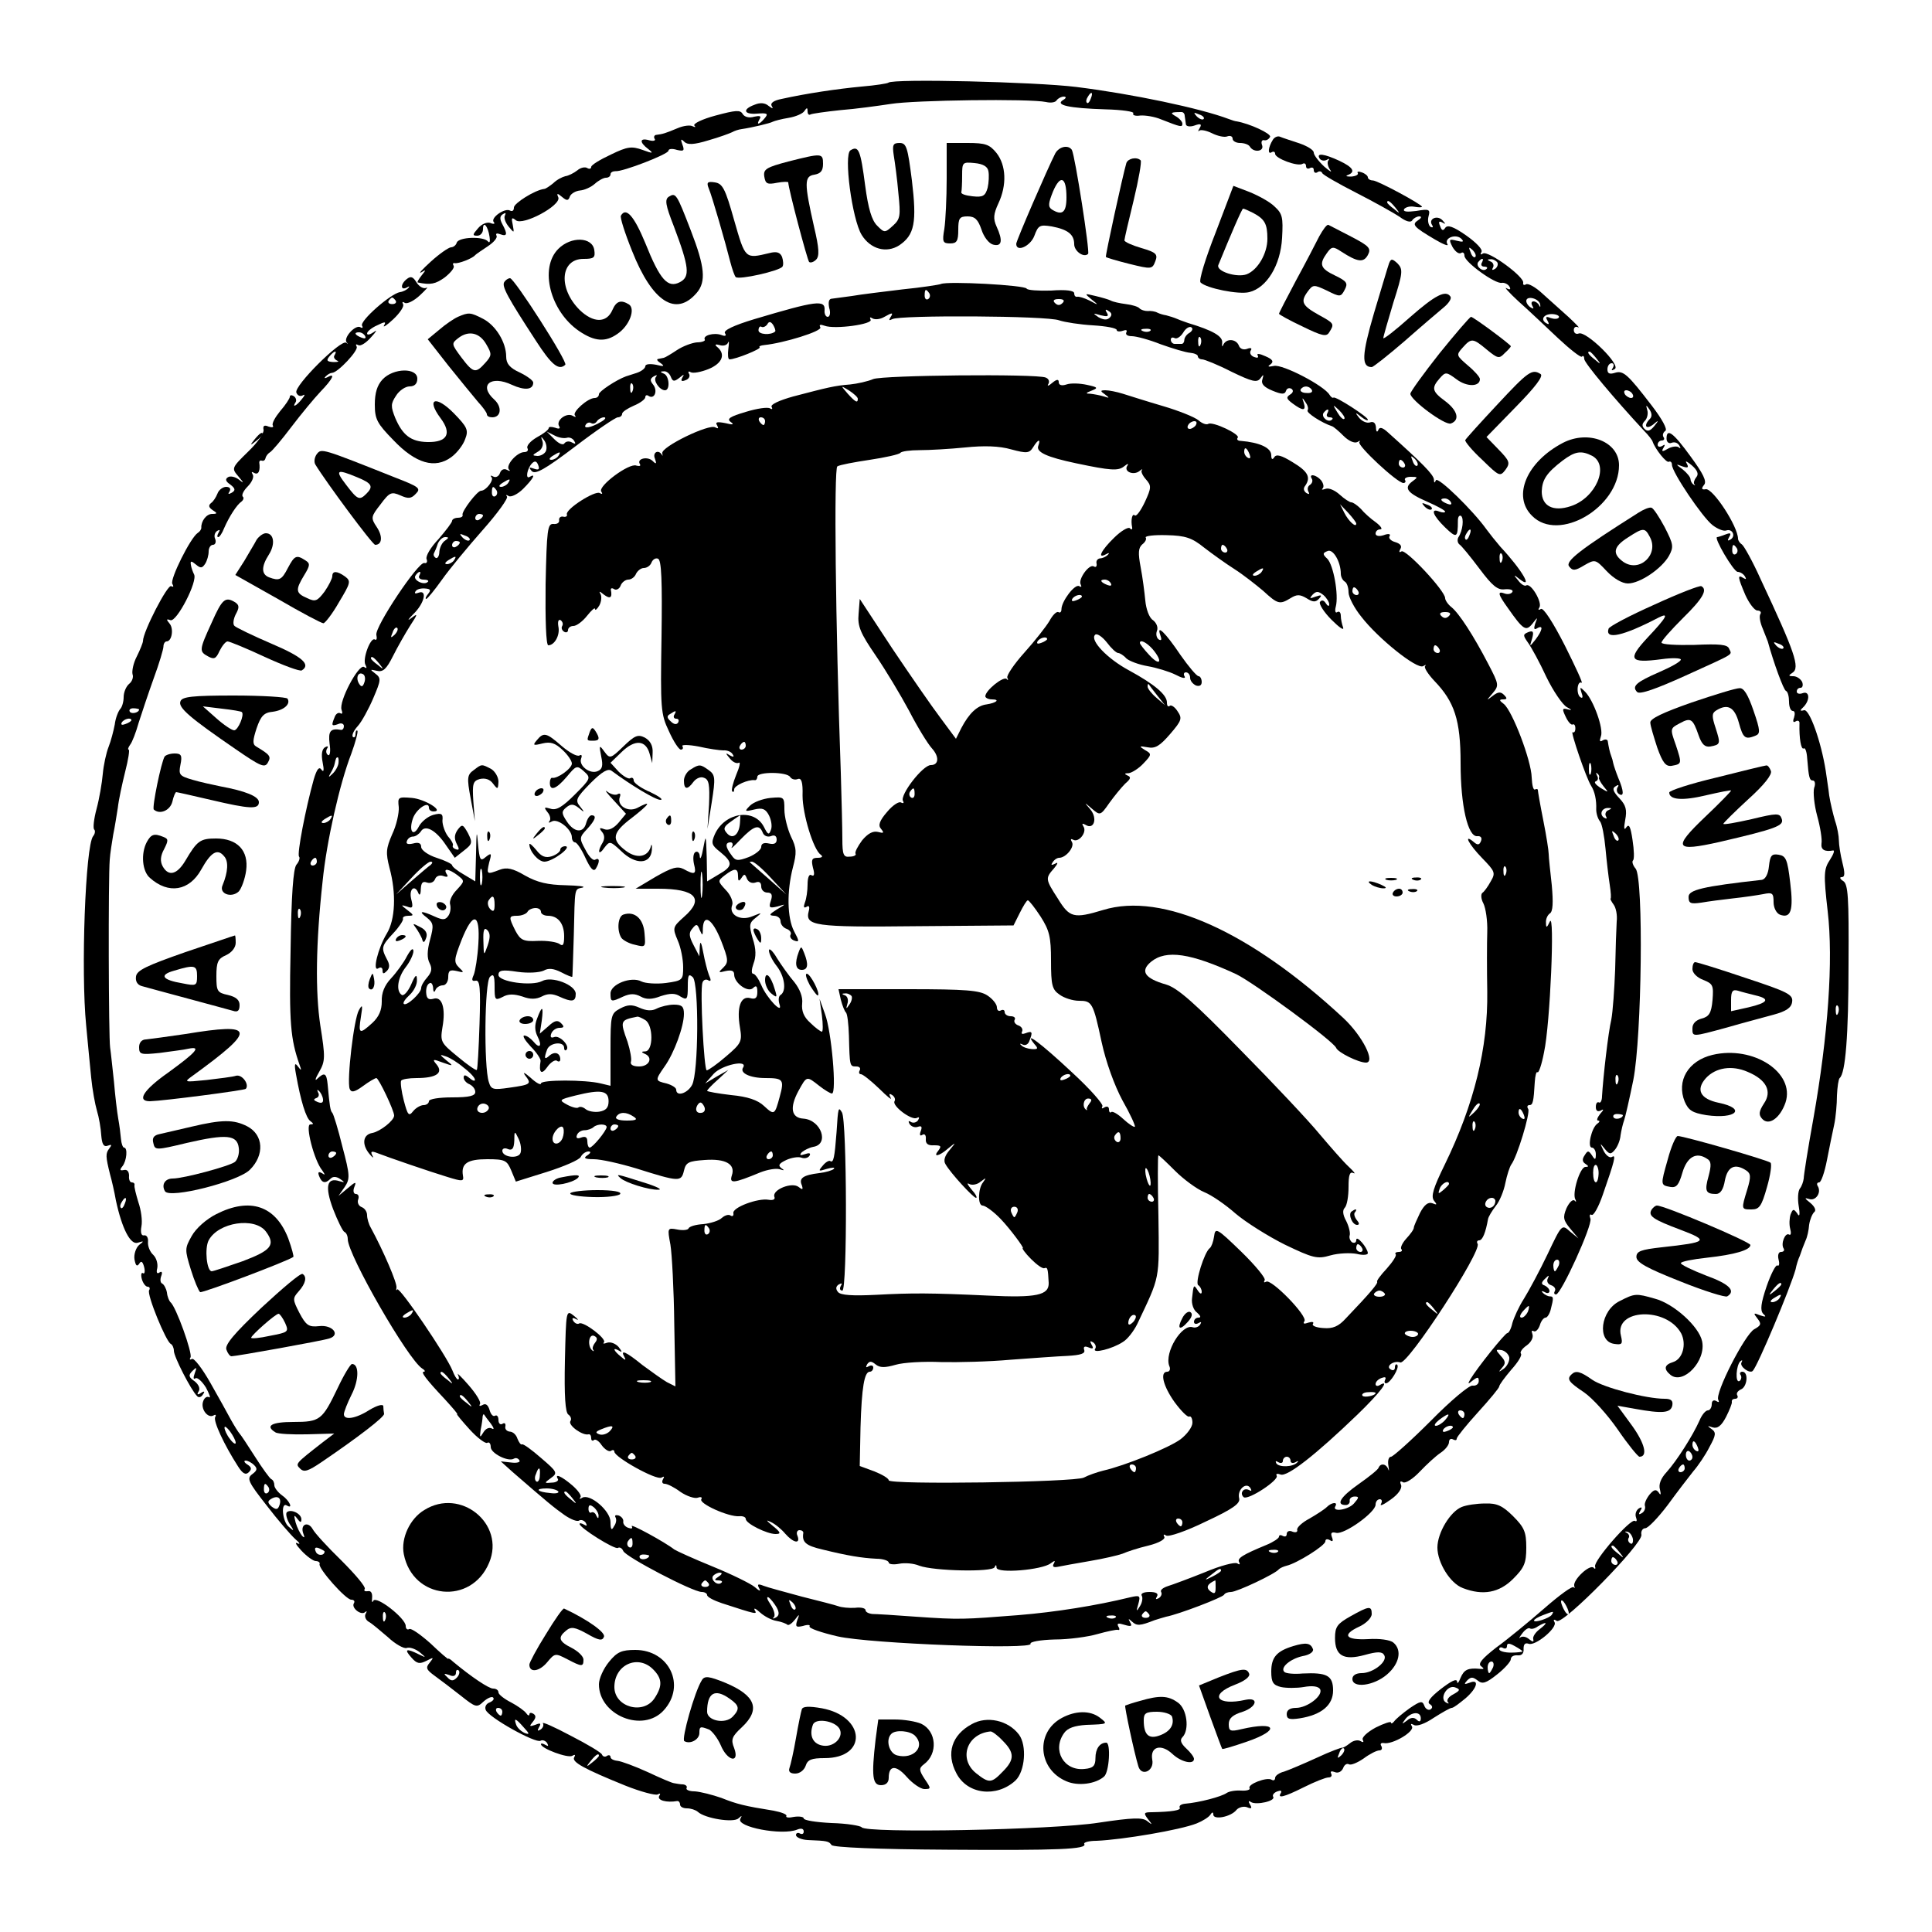 <?xml version="1.0" standalone="no"?>
<!DOCTYPE svg PUBLIC "-//W3C//DTD SVG 20010904//EN"
 "http://www.w3.org/TR/2001/REC-SVG-20010904/DTD/svg10.dtd">
<svg version="1.0" xmlns="http://www.w3.org/2000/svg"
 width="500pt" height="500pt" viewBox="0 0 500 500"
 preserveAspectRatio="xMidYMid meet">

<g transform="translate(0,500) scale(0.1,-0.1)"
fill="#000000" stroke="none">
<path d="M2299 4786 c-2 -2 -33 -7 -69 -10 -64 -6 -144 -18 -207 -32 -21 -4
-30 -11 -26 -18 5 -8 3 -8 -8 0 -9 8 -22 9 -36 3 -33 -12 -28 -26 7 -23 26 2
29 0 19 -12 -14 -17 -23 -19 -13 -2 5 8 0 9 -14 6 -13 -4 -25 -1 -30 7 -6 11
-18 10 -70 -4 -34 -9 -59 -21 -55 -26 4 -4 3 -5 -4 -2 -6 4 -24 2 -40 -5 -31
-13 -38 -15 -54 -17 -5 0 -8 -5 -5 -10 4 -5 -3 -7 -14 -4 -25 7 -26 -5 -2 -23
14 -11 12 -12 -15 -2 -28 10 -39 9 -82 -12 -28 -13 -51 -27 -51 -32 0 -5 -5
-6 -10 -3 -6 4 -18 1 -26 -6 -9 -7 -23 -14 -31 -15 -8 -2 -22 -9 -31 -18 -10
-8 -20 -15 -24 -15 -24 -3 -78 -37 -78 -48 0 -8 -4 -11 -10 -8 -13 8 -52 -19
-42 -30 4 -4 0 -6 -9 -2 -9 3 -23 -3 -32 -14 -14 -16 -15 -19 -2 -19 8 0 15 7
15 17 0 23 13 8 17 -20 2 -12 0 -17 -4 -12 -11 14 -76 12 -81 -3 -2 -7 -9 -12
-15 -12 -7 -1 -30 -17 -52 -37 -22 -20 -33 -32 -25 -28 13 8 13 7 1 -8 -7 -9
-12 -17 -10 -18 34 -7 46 -4 70 13 15 12 26 25 23 30 -3 5 -2 8 3 7 9 -2 46
12 53 21 3 3 18 13 33 23 15 10 25 22 22 27 -3 6 1 7 9 4 19 -7 20 0 6 26 -7
13 -7 21 2 26 6 4 8 3 5 -3 -4 -6 1 -19 9 -29 15 -18 15 -18 11 4 -4 18 -3 21
8 12 18 -15 117 38 110 59 -5 11 -3 12 10 1 12 -10 16 -10 20 2 3 7 15 14 26
15 12 1 29 9 38 17 10 9 23 16 29 16 7 0 12 4 12 9 0 5 6 8 13 8 18 -2 137 44
137 53 0 5 10 6 22 2 18 -4 20 -2 14 14 -5 14 -4 16 5 7 8 -8 24 -8 63 4 28 8
55 18 61 21 5 3 16 7 25 8 27 4 73 15 80 19 4 2 22 7 41 10 18 3 37 11 41 18
6 9 8 9 8 -1 0 -7 3 -11 8 -8 4 2 39 7 77 11 39 3 97 11 130 16 61 10 361 14
402 5 13 -3 25 -1 28 5 4 5 12 9 18 9 7 0 7 -4 -2 -9 -21 -13 15 -21 110 -24
43 -1 75 -6 72 -10 -3 -5 5 -8 18 -6 13 1 38 -3 54 -10 51 -20 55 -21 55 -11
0 5 -8 14 -17 19 -16 9 -14 11 15 11 4 0 8 -4 8 -10 1 -5 2 -15 3 -21 0 -6 10
-8 22 -4 16 6 20 4 14 -6 -5 -8 -5 -11 -1 -7 4 3 19 0 33 -7 14 -7 32 -11 39
-8 8 3 14 0 14 -6 0 -6 9 -11 19 -11 11 0 23 -4 26 -10 10 -16 38 -12 31 5 -3
8 0 14 6 12 6 -1 12 3 15 9 3 8 -52 34 -87 40 -3 0 -12 3 -20 6 -74 28 -250
65 -395 83 -105 13 -475 22 -486 11z m524 -41 c-3 -9 -8 -14 -10 -11 -3 3 -2
9 2 15 9 16 15 13 8 -4z m292 -53 c-3 -3 -11 0 -18 7 -9 10 -8 11 6 5 10 -3
15 -9 12 -12z"/>
<path d="M3294 4638 c-12 -19 -14 -39 -3 -32 5 3 9 1 9 -4 0 -12 59 -34 71
-26 5 3 9 0 9 -6 0 -6 5 -8 10 -5 6 3 10 1 10 -5 0 -6 4 -9 9 -6 5 4 11 3 13
-2 1 -4 41 -27 88 -51 47 -24 97 -52 112 -62 16 -12 29 -16 33 -9 3 5 12 10
18 10 7 0 6 -4 -3 -10 -17 -11 -12 -17 44 -50 22 -13 36 -18 32 -12 -10 16 22
28 36 14 8 -8 4 -9 -12 -5 -20 5 -21 4 -11 -16 7 -12 16 -19 22 -16 5 4 9 0 9
-7 0 -16 80 -74 97 -70 6 1 15 -3 19 -9 5 -8 2 -10 -7 -5 -8 5 6 -11 31 -34
25 -22 70 -65 102 -95 31 -29 59 -51 62 -48 3 4 6 1 6 -6 0 -10 77 -102 155
-186 11 -11 21 -24 22 -28 7 -20 36 -56 42 -52 4 2 8 -1 8 -8 0 -19 79 -136
105 -156 13 -10 28 -16 35 -14 16 6 26 -14 12 -23 -8 -5 -9 -3 -4 6 6 10 4 12
-9 7 -10 -4 -20 -7 -22 -7 -10 0 42 -89 53 -90 6 0 15 -5 19 -12 4 -7 3 -8 -4
-4 -16 10 -15 3 5 -44 10 -22 24 -40 31 -40 7 0 11 -4 8 -9 -4 -5 -1 -22 6
-38 6 -15 12 -30 13 -33 15 -55 41 -126 47 -128 5 -2 8 -15 8 -28 0 -13 4 -24
10 -24 5 0 6 -7 3 -17 -4 -10 -2 -14 4 -10 6 4 11 1 10 -6 -1 -37 4 -68 11
-64 4 3 8 -9 9 -26 4 -50 6 -57 15 -57 5 0 7 -9 3 -19 -3 -11 0 -44 8 -73 8
-29 13 -61 11 -71 -2 -16 8 -22 30 -18 5 1 1 -10 -8 -24 -16 -24 -17 -37 -6
-133 15 -127 1 -322 -37 -537 -14 -77 -25 -147 -25 -155 -1 -8 -5 -20 -10 -26
-5 -7 -6 -27 -3 -45 4 -24 2 -30 -4 -19 -9 12 -11 12 -17 -3 -3 -9 -4 -26 -1
-37 3 -11 2 -18 -3 -15 -10 6 -22 -24 -14 -36 3 -5 0 -9 -7 -9 -6 0 -9 -8 -6
-20 3 -11 1 -18 -3 -15 -4 3 -17 -22 -28 -54 -15 -44 -17 -62 -9 -71 9 -8 7
-9 -8 -4 -17 7 -18 6 -7 -8 11 -14 10 -18 -8 -28 -24 -13 -103 -167 -93 -183
3 -6 1 -7 -5 -3 -7 4 -12 1 -12 -8 0 -9 -5 -16 -10 -16 -6 0 -16 -12 -22 -27
-17 -38 -58 -103 -85 -133 -15 -16 -21 -32 -17 -45 3 -13 2 -16 -3 -8 -7 10
-13 8 -24 -5 -8 -10 -14 -23 -12 -29 2 -6 -1 -15 -8 -19 -8 -5 -9 -3 -4 6 6 9
4 11 -4 6 -7 -5 -10 -15 -7 -23 3 -8 2 -12 -3 -9 -11 7 -107 -103 -103 -118 2
-6 0 -8 -4 -3 -10 9 -53 -31 -50 -47 2 -6 1 -8 -1 -4 -3 5 -37 -20 -77 -55
-39 -34 -95 -80 -124 -101 -36 -28 -48 -42 -39 -48 9 -7 8 -8 -3 -7 -31 3 -41
-2 -50 -23 -5 -13 -9 -17 -9 -10 -1 9 -16 1 -42 -19 -27 -21 -37 -34 -29 -39
8 -5 8 -10 2 -14 -5 -3 -13 1 -16 10 -5 13 -10 12 -38 -7 -18 -13 -36 -28 -40
-34 -4 -5 -8 -7 -8 -3 0 4 -18 -2 -40 -13 -22 -12 -37 -26 -33 -32 3 -6 1 -7
-6 -3 -6 4 -19 2 -28 -6 -9 -7 -18 -12 -19 -11 -2 1 -32 -10 -66 -26 -35 -16
-73 -32 -85 -36 -13 -3 -23 -11 -23 -16 0 -6 -4 -8 -9 -5 -12 8 -64 -12 -57
-22 2 -4 -8 -7 -22 -6 -15 1 -31 -2 -37 -6 -14 -10 -72 -25 -108 -28 -10 -1
-16 -5 -14 -10 5 -7 -21 -11 -72 -12 -21 0 -22 -2 -10 -18 12 -15 12 -16 -2
-5 -12 10 -38 9 -125 -4 -119 -19 -604 -28 -614 -12 -3 4 -38 10 -78 11 -40 2
-72 7 -72 12 0 4 -11 6 -25 4 -13 -3 -22 -2 -20 2 3 4 -12 10 -33 14 -75 12
-95 17 -135 33 -23 8 -54 16 -69 17 -14 0 -24 4 -21 9 2 4 -2 8 -9 9 -7 0 -17
2 -23 3 -5 0 -37 14 -69 29 -33 15 -68 28 -78 29 -10 1 -18 5 -18 10 0 4 -4 6
-9 3 -5 -4 -11 -2 -13 3 -1 5 -38 27 -81 49 -43 23 -75 37 -72 32 3 -5 0 -12
-6 -16 -8 -5 -9 -3 -4 6 6 10 4 12 -10 6 -15 -5 -16 -4 -6 8 8 10 9 16 1 21
-5 3 -10 3 -10 -2 0 -4 -4 -3 -8 3 -4 6 -22 19 -39 28 -18 9 -33 21 -33 26 0
6 -6 10 -14 10 -11 0 -56 30 -104 70 -6 6 -12 9 -12 7 0 -2 -21 16 -46 40 -26
23 -50 40 -55 37 -5 -3 -9 1 -9 8 0 20 -77 80 -84 65 -3 -6 -4 -3 -3 8 1 12
-3 19 -11 17 -8 -1 -11 1 -8 6 3 5 -24 37 -60 73 -36 35 -70 72 -75 82 -12 21
-33 12 -24 -12 4 -10 3 -12 -3 -6 -5 6 -13 21 -17 35 -5 19 -4 21 4 10 8 -11
11 -11 11 -2 0 15 -28 28 -38 18 -3 -4 0 -17 7 -29 13 -20 13 -21 -2 -8 -16
13 -21 64 -5 55 18 -11 7 13 -12 26 -11 8 -20 20 -20 26 0 7 -3 14 -8 16 -4 2
-23 28 -42 58 -19 30 -37 57 -40 60 -3 3 -13 19 -22 35 -9 17 -33 60 -54 97
-21 37 -42 64 -47 61 -6 -3 -7 -1 -4 4 6 10 -38 133 -52 143 -3 3 -8 14 -9 25
-2 11 -8 21 -12 23 -5 2 -6 10 -3 19 4 10 2 14 -4 10 -7 -5 -9 0 -6 11 2 11
-2 26 -10 34 -9 8 -15 23 -14 34 1 10 -3 18 -10 17 -7 -2 -10 7 -7 23 3 15 -1
43 -8 63 -6 20 -11 39 -10 44 1 4 -2 7 -7 7 -5 0 -8 8 -7 17 0 11 -5 17 -13
15 -11 -2 -12 0 -4 10 11 14 14 48 4 48 -3 0 -7 10 -8 23 -1 12 -4 36 -7 52
-3 17 -8 59 -11 95 -4 36 -8 76 -10 89 -4 26 -5 438 -1 486 1 17 6 46 9 65 4
19 9 51 12 70 2 19 11 61 19 93 8 31 12 57 9 57 -3 0 -1 6 4 13 5 6 15 32 22
57 8 25 25 76 39 115 14 38 25 75 25 82 0 7 4 13 8 13 14 0 19 33 8 46 -9 11
-9 13 2 9 16 -6 72 102 61 119 -3 6 -7 17 -8 24 -2 11 1 11 13 1 12 -10 16
-10 24 2 5 8 9 22 9 32 0 9 5 17 11 17 6 0 9 7 6 15 -4 8 -1 17 5 21 7 4 8 3
4 -4 -4 -7 -5 -12 -1 -12 3 0 10 10 15 23 13 30 33 61 45 69 5 4 7 10 3 13 -3
4 2 15 13 26 11 11 17 25 13 31 -4 7 -3 8 4 4 11 -6 16 6 13 27 0 4 2 6 6 5 5
-2 9 1 10 6 1 5 6 12 11 15 6 3 31 33 56 66 25 33 59 74 76 92 31 32 39 49 18
37 -8 -4 -10 -3 -5 2 5 5 12 9 16 9 15 0 70 59 64 68 -3 6 -2 7 4 4 6 -4 21 6
34 21 13 14 16 20 7 13 -10 -7 -18 -9 -18 -4 0 5 12 15 26 21 20 10 24 10 18
0 -4 -7 7 0 24 16 17 16 29 34 25 39 -3 6 -1 7 5 3 6 -3 23 5 39 20 15 14 23
23 16 19 -7 -3 -18 3 -25 14 -9 15 -15 17 -25 9 -17 -13 -17 -31 0 -22 6 4 8
3 4 -1 -4 -5 -14 -10 -22 -11 -24 -4 -105 -75 -98 -87 3 -5 1 -7 -4 -4 -13 8
-45 -27 -36 -39 5 -5 4 -5 -1 -1 -13 10 -136 -112 -129 -129 3 -8 10 -11 17
-7 6 4 5 -1 -3 -10 -14 -18 -26 -23 -16 -8 3 5 1 12 -5 16 -5 3 -10 3 -10 -2
0 -4 -11 -21 -25 -37 -13 -16 -22 -32 -19 -37 3 -5 -2 -6 -11 -3 -11 5 -15 2
-13 -8 2 -9 -16 -34 -40 -57 -43 -42 -43 -43 -25 -64 15 -18 15 -19 1 -8 -9 7
-22 10 -28 6 -8 -5 -6 -11 6 -19 13 -10 14 -15 4 -21 -9 -5 -11 -4 -6 3 4 7 1
12 -9 12 -8 0 -19 -8 -22 -17 -4 -10 -11 -21 -17 -25 -7 -6 -6 -11 4 -18 13
-8 13 -10 -1 -10 -15 0 -29 -19 -28 -36 0 -4 -4 -10 -9 -13 -19 -12 -73 -121
-66 -132 4 -7 3 -9 -3 -6 -9 6 -73 -118 -73 -142 0 -4 -7 -22 -16 -40 -9 -17
-13 -38 -11 -46 3 -7 -1 -19 -9 -25 -8 -7 -14 -22 -14 -34 0 -12 -4 -26 -9
-31 -5 -6 -12 -23 -14 -40 -3 -16 -10 -43 -16 -58 -6 -15 -13 -47 -15 -70 -2
-23 -9 -64 -16 -90 -7 -26 -10 -51 -6 -54 3 -3 2 -11 -3 -17 -20 -25 -32 -349
-18 -490 4 -44 10 -104 13 -135 3 -31 10 -69 15 -86 5 -16 10 -45 11 -63 2
-23 6 -31 17 -27 10 4 11 2 4 -7 -10 -13 -10 -20 2 -68 4 -14 11 -44 15 -67
16 -74 38 -116 57 -109 16 5 16 4 3 -6 -8 -7 -14 -24 -12 -37 3 -16 6 -20 12
-12 5 9 9 7 13 -8 3 -12 1 -19 -3 -16 -4 3 -6 -4 -3 -15 3 -11 10 -20 15 -20
5 0 7 -4 4 -9 -7 -10 44 -134 56 -139 4 -2 8 -10 8 -18 0 -15 44 -101 60 -117
4 -5 11 -3 15 4 6 8 4 10 -5 4 -9 -6 -11 -4 -6 4 5 7 0 18 -10 26 -16 11 -17
16 -6 27 11 11 12 10 6 -6 -4 -11 -4 -17 2 -13 5 3 17 -8 27 -24 9 -17 13 -28
8 -25 -5 3 -12 -1 -15 -10 -8 -20 12 -46 27 -37 5 3 7 1 4 -4 -6 -10 23 -72
59 -128 12 -19 20 -23 28 -15 8 8 7 13 -4 20 -8 5 -10 10 -4 10 5 0 15 -5 22
-12 9 -9 7 -14 -5 -23 -15 -11 -11 -20 37 -81 29 -38 63 -77 74 -87 12 -10 14
-15 6 -11 -8 4 -4 -4 10 -19 14 -15 31 -27 37 -27 7 0 12 -4 10 -8 -3 -12 68
-92 82 -92 7 0 10 -4 7 -9 -8 -12 19 -33 29 -23 5 4 5 2 1 -5 -3 -6 0 -15 8
-20 8 -4 30 -23 50 -40 19 -18 41 -30 48 -28 8 3 22 -2 33 -10 19 -16 19 -16
-2 -6 -32 16 -38 13 -18 -9 14 -16 21 -17 39 -8 19 10 19 9 8 -5 -11 -13 -9
-18 13 -34 14 -10 44 -33 67 -51 39 -31 42 -32 59 -16 11 10 22 14 25 11 4 -4
0 -9 -9 -13 -9 -3 -13 -12 -10 -19 6 -19 130 -88 142 -80 5 3 13 0 17 -6 4 -8
3 -9 -4 -5 -7 4 -12 5 -12 2 0 -11 70 -37 81 -30 7 4 9 3 5 -4 -7 -12 26 -30
132 -73 40 -16 78 -26 84 -23 7 4 8 2 4 -4 -6 -11 19 -18 47 -13 4 0 7 -4 7
-9 0 -6 8 -10 18 -10 10 0 22 -4 28 -9 18 -17 92 -29 105 -17 9 8 10 8 5 -1
-12 -21 108 -44 147 -28 10 4 17 3 17 -5 0 -6 -4 -8 -10 -5 -5 3 -10 1 -10 -4
0 -6 14 -12 30 -13 52 -2 55 -3 62 -13 5 -6 119 -11 300 -12 287 -2 363 1 354
15 -2 4 12 8 32 8 68 3 216 28 259 45 15 6 31 16 35 22 5 8 8 8 8 1 0 -15 46
-6 60 12 6 7 19 10 27 7 12 -5 14 -3 8 7 -5 8 -4 11 3 6 14 -8 64 3 57 14 -3
4 2 11 11 14 8 3 12 2 9 -4 -10 -15 6 -12 60 15 28 14 56 25 63 25 7 0 10 4 7
10 -3 6 1 7 9 4 9 -4 18 1 22 10 3 9 10 13 15 10 5 -3 22 4 38 15 16 12 34 21
41 21 6 0 8 5 5 11 -4 6 -1 9 6 8 22 -5 81 30 73 43 -4 7 -3 8 5 4 7 -5 29 3
51 18 22 14 43 26 47 26 5 0 20 12 36 25 31 27 36 51 10 40 -14 -5 -15 -4 -6
6 10 10 15 9 27 0 12 -10 21 -8 51 16 19 15 35 33 35 39 0 7 8 11 18 10 11 -1
16 6 15 17 0 12 4 16 13 13 17 -7 76 42 67 56 -4 7 -1 8 6 3 17 -10 223 200
219 223 -2 9 3 17 10 17 7 0 33 27 58 60 24 33 54 72 66 87 13 15 32 43 42 63
17 31 18 38 5 47 -11 8 -11 9 3 4 13 -4 23 4 35 27 9 18 16 35 15 39 -1 5 3 8
9 8 5 0 8 4 5 9 -3 5 1 11 9 15 17 6 21 46 4 46 -5 0 -8 -4 -4 -9 3 -5 1 -12
-3 -15 -12 -7 -9 41 2 51 5 4 6 3 3 -3 -6 -10 21 -30 29 -22 13 13 98 216 111
263 2 11 7 27 11 35 3 8 6 17 7 20 1 3 5 12 8 20 4 8 8 26 9 40 2 14 8 28 13
33 6 4 2 14 -10 24 -15 12 -16 14 -3 10 17 -6 33 17 22 34 -3 5 -1 9 4 9 5 0
14 26 20 57 6 32 15 74 19 93 4 19 7 53 7 75 1 22 4 42 7 45 15 12 23 109 23
298 1 170 -1 204 -14 212 -8 5 -10 10 -4 10 9 0 9 10 2 38 -5 20 -9 46 -9 57
0 11 -4 34 -10 51 -5 17 -12 46 -15 65 -2 19 -7 48 -9 64 -12 76 -42 160 -56
157 -11 -3 -12 -1 -1 9 17 18 15 42 -3 35 -8 -3 -15 -1 -15 4 0 6 4 10 10 10
5 0 7 7 4 15 -4 8 -14 15 -23 15 -13 0 -13 2 -2 9 20 13 6 53 -82 241 -21 47
-44 88 -49 91 -5 3 -10 10 -10 15 -1 33 -64 129 -83 128 -11 -2 -13 1 -5 11 8
9 -2 29 -35 74 -45 62 -62 74 -62 46 0 -9 6 -14 13 -11 8 3 16 0 20 -7 4 -7 4
-9 -1 -5 -4 4 -17 3 -28 -3 -15 -9 -18 -8 -12 2 5 8 4 10 -3 5 -7 -4 -12 -2
-12 3 0 6 5 11 11 11 5 0 8 4 4 9 -3 5 -1 12 5 16 6 4 -9 31 -35 65 -63 82
-74 92 -96 85 -13 -4 -19 -2 -19 9 0 9 5 16 11 16 5 0 7 -5 3 -12 -5 -7 -3 -8
5 -3 17 10 -74 99 -93 92 -7 -3 -13 1 -13 9 0 7 5 10 11 7 6 -3 -5 8 -24 26
-19 17 -50 45 -68 61 -18 17 -38 28 -43 24 -5 -3 -8 -1 -7 4 4 15 -90 84 -104
76 -6 -4 -8 -3 -4 4 4 6 -13 24 -40 43 -33 23 -48 28 -54 19 -5 -8 -9 -7 -13
5 -5 11 -3 14 6 9 9 -5 9 -4 0 6 -13 14 -37 4 -27 -12 4 -6 2 -8 -4 -5 -5 4
-8 16 -5 27 5 18 2 20 -32 14 -24 -3 -35 -2 -31 5 4 5 15 8 26 6 11 -2 20 -2
20 0 0 6 -115 68 -127 68 -7 0 -13 4 -13 8 0 4 -7 10 -16 13 -8 3 -13 2 -10
-2 2 -4 -5 -8 -17 -9 -12 0 -16 1 -9 4 21 8 14 20 -22 37 -39 18 -60 21 -51 6
4 -6 12 -7 18 -4 7 4 9 4 5 -1 -4 -4 -2 -15 4 -24 7 -9 0 -5 -15 8 -15 14 -27
30 -27 36 0 7 -17 17 -37 24 -21 7 -43 14 -50 17 -6 3 -15 -1 -19 -8z m317
-175 c13 -16 12 -17 -3 -4 -10 7 -18 15 -18 17 0 8 8 3 21 -13z m207 -128 c-3
-3 -9 2 -12 12 -6 14 -5 15 5 6 7 -7 10 -15 7 -18z m17 -15 c-3 -5 -1 -10 6
-10 7 0 10 -3 6 -6 -9 -9 -28 6 -22 17 4 5 8 9 11 9 3 0 2 -4 -1 -10z m40 1
c3 -5 0 -13 -6 -17 -7 -4 -9 -3 -5 4 3 5 0 13 -6 15 -9 4 -10 6 -1 6 6 1 14
-3 18 -8z m-2851 -99 c3 -5 -1 -9 -9 -9 -8 0 -12 4 -9 9 3 4 7 8 9 8 2 0 6 -4
9 -8z m2962 -10 c1 -7 0 -8 -3 -2 -2 5 -9 10 -14 10 -6 0 -7 -5 -3 -12 4 -7 3
-8 -4 -4 -7 4 -12 12 -12 17 0 15 33 7 36 -9z m48 -34 c-3 -4 -12 -4 -21 -1
-12 5 -14 3 -8 -7 5 -9 4 -11 -4 -6 -16 10 -4 25 19 23 10 -1 17 -5 14 -9z
m-3089 -48 c3 -6 -1 -7 -9 -4 -18 7 -21 14 -7 14 6 0 13 -4 16 -10z m-79 -49
c-4 -5 0 -11 6 -14 7 -3 3 -4 -9 -4 -17 1 -19 4 -11 14 12 15 22 18 14 4z
m3265 -8 c13 -16 12 -17 -3 -4 -17 13 -22 21 -14 21 2 0 10 -8 17 -17z m94
-93 c3 -5 2 -10 -4 -10 -5 0 -13 5 -16 10 -3 6 -2 10 4 10 5 0 13 -4 16 -10z
m45 -64 c-17 -17 -11 -29 8 -15 15 13 16 12 3 -4 -10 -12 -17 -15 -25 -7 -7 7
-7 13 1 21 6 6 9 19 6 28 -4 14 -3 14 6 1 6 -9 7 -18 1 -24z m120 -151 c-5 -6
-8 -15 -5 -18 3 -4 2 -4 -2 -1 -5 3 -8 10 -8 14 0 5 -9 16 -20 25 -19 14 -19
15 -1 8 15 -5 17 -3 11 8 -5 8 1 5 13 -5 15 -13 19 -23 12 -31z m105 -184 c3
-5 2 -12 -3 -15 -5 -3 -9 1 -9 9 0 17 3 19 12 6z m120 -259 c-3 -3 -11 0 -18
7 -9 10 -8 11 6 5 10 -3 15 -9 12 -12z m-4255 -158 c0 -8 -19 -13 -24 -6 -3 5
1 9 9 9 8 0 15 -2 15 -3z m-20 -28 c0 -2 -7 -7 -16 -10 -8 -3 -12 -2 -9 4 6
10 25 14 25 6z m4417 -758 c-3 -8 -6 -5 -6 6 -1 11 2 17 5 13 3 -3 4 -12 1
-19z m-4434 -493 c-3 -9 -8 -14 -10 -11 -3 3 -2 9 2 15 9 16 15 13 8 -4z
m4287 -209 c0 -2 -8 -10 -17 -17 -16 -13 -17 -12 -4 4 13 16 21 21 21 13z m-5
-36 c-3 -5 -12 -10 -18 -10 -7 0 -6 4 3 10 19 12 23 12 15 0z m-3995 -374 c0
-5 -7 -1 -15 10 -8 10 -14 24 -14 29 0 6 6 1 14 -9 8 -11 15 -24 15 -30z
m3784 -12 c3 -8 2 -12 -4 -9 -6 3 -10 10 -10 16 0 14 7 11 14 -7z m-14 -25 c0
-5 -4 -9 -8 -9 -5 0 -9 7 -9 15 0 8 4 12 9 9 4 -3 8 -9 8 -15z m-20 -29 c0 -5
-5 -10 -11 -10 -5 0 -7 5 -4 10 3 6 8 10 11 10 2 0 4 -4 4 -10z m-3665 -49 c3
-5 2 -12 -3 -15 -5 -3 -9 1 -9 9 0 17 3 19 12 6z m28 -47 c-4 -11 -8 -12 -20
-3 -11 10 -11 14 -1 20 17 10 28 2 21 -17z m3503 -87 c1 -9 -2 -15 -7 -11 -5
3 -7 9 -4 14 3 4 0 11 -5 13 -6 3 -5 4 1 3 7 -1 13 -10 15 -19z m-3386 -32 c0
-12 -19 -12 -23 0 -4 9 -1 12 9 8 7 -3 14 -7 14 -8z m3351 -2 c13 -16 12 -17
-3 -4 -17 13 -22 21 -14 21 2 0 10 -8 17 -17z m-6 -23 c3 -5 1 -10 -4 -10 -6
0 -11 5 -11 10 0 6 2 10 4 10 3 0 8 -4 11 -10z m-125 -135 c0 -5 -5 -3 -10 5
-5 8 -10 20 -10 25 0 6 5 3 10 -5 5 -8 10 -19 10 -25z m-3063 -17 c-3 -8 -6
-5 -6 6 -1 11 2 17 5 13 3 -3 4 -12 1 -19z m3019 13 c-6 -9 -46 -22 -46 -15 0
3 10 9 23 14 29 11 29 11 23 1z m-31 -37 c-11 -8 -19 -20 -17 -26 2 -8 -1 -8
-11 0 -8 7 -18 8 -23 4 -4 -4 -2 1 5 10 7 10 16 16 20 14 4 -3 13 -1 21 5 24
14 27 10 5 -7z m-45 -58 c0 -1 -13 -3 -30 -3 -16 0 -30 4 -30 9 0 5 5 6 10 3
6 -3 10 -1 10 5 0 8 6 8 20 0 11 -6 20 -12 20 -14z m-76 -41 c-4 -8 -8 -15
-10 -15 -2 0 -4 7 -4 15 0 8 4 15 10 15 5 0 7 -7 4 -15z m-2682 -27 c-9 -9
-15 -9 -24 1 -11 10 -10 11 5 6 10 -5 17 -2 17 6 0 7 3 9 7 6 4 -4 1 -13 -5
-19z m2579 -43 c-12 -6 -18 -15 -14 -20 4 -4 2 -5 -5 -1 -18 11 4 47 24 39 14
-5 13 -8 -5 -18z m-2461 -45 c0 -5 -2 -10 -4 -10 -3 0 -8 5 -11 10 -3 6 -1 10
4 10 6 0 11 -4 11 -10z m2377 -17 c0 -9 -4 -10 -10 -4 -7 7 -16 7 -26 -2 -14
-10 -14 -10 -4 4 15 19 40 21 40 2z m-2322 -23 c16 -17 16 -20 3 -15 -9 4 -19
13 -22 21 -7 19 -2 18 19 -6z m2116 -73 c-10 -9 -11 -8 -5 6 3 10 9 15 12 12
3 -3 0 -11 -7 -18z m-1921 -1 c0 -2 -8 -10 -17 -17 -16 -13 -17 -12 -4 4 13
16 21 21 21 13z"/>
<path d="M2313 4598 c3 -18 9 -62 12 -98 6 -58 5 -67 -14 -84 -21 -19 -22 -19
-41 0 -14 14 -23 44 -31 104 -12 92 -17 104 -38 91 -18 -11 4 -178 29 -219 23
-37 64 -48 97 -27 40 27 46 59 33 168 -11 86 -14 97 -32 97 -17 0 -19 -5 -15
-32z"/>
<path d="M2450 4538 c0 -51 -3 -110 -6 -130 -6 -34 -4 -38 15 -38 17 0 21 6
21 35 0 30 3 35 24 35 19 0 27 -8 36 -34 6 -19 19 -36 30 -39 23 -6 26 10 9
47 -9 20 -8 32 5 60 22 47 20 98 -5 130 -18 22 -28 26 -75 26 l-54 0 0 -92z
m108 19 c2 -10 1 -30 -2 -43 -6 -21 -12 -25 -39 -22 -18 2 -31 6 -29 11 1 4 2
23 2 43 0 34 1 35 32 32 22 -2 34 -9 36 -21z"/>
<path d="M2731 4603 c-19 -37 -101 -226 -101 -234 0 -23 37 -6 47 21 10 27 14
29 45 24 42 -8 58 -21 58 -46 0 -18 25 -36 36 -25 5 5 -34 255 -42 269 -9 14
-33 9 -43 -9z m29 -114 c0 -39 -11 -48 -38 -31 -10 7 -9 16 3 46 19 45 35 39
35 -15z"/>
<path d="M2040 4582 c-57 -15 -65 -20 -62 -39 3 -19 8 -21 33 -16 16 3 29 3
29 1 0 -15 49 -200 54 -206 4 -3 12 0 18 6 9 9 8 29 -5 84 -26 115 -26 132 1
136 16 3 22 10 22 28 0 28 -3 28 -90 6z"/>
<path d="M2915 4578 c-9 -30 -55 -241 -53 -243 2 -2 29 -10 61 -18 57 -14 59
-14 67 7 7 18 2 23 -36 34 -24 7 -44 16 -44 20 0 4 11 51 24 104 13 54 21 100
18 103 -10 10 -33 5 -37 -7z"/>
<path d="M1834 4513 c9 -21 44 -143 56 -191 5 -19 11 -36 14 -39 8 -8 114 16
121 27 3 4 2 16 -1 25 -5 12 -14 15 -33 10 -63 -15 -62 -16 -91 85 -23 82 -30
95 -50 98 -19 3 -22 0 -16 -15z"/>
<path d="M3146 4398 c-26 -66 -44 -124 -39 -129 15 -15 99 -32 126 -25 45 11
81 69 85 140 3 54 1 63 -20 82 -12 12 -42 28 -64 37 l-42 16 -46 -121z m97 51
c30 -16 37 -28 37 -67 0 -38 -25 -81 -54 -92 -26 -9 -79 8 -73 24 31 76 61
146 64 146 3 0 14 -5 26 -11z"/>
<path d="M1731 4491 c-11 -7 -9 -21 13 -77 40 -106 42 -130 16 -144 -32 -17
-52 6 -90 101 -29 70 -50 94 -63 71 -3 -4 10 -45 29 -92 52 -131 113 -171 167
-108 25 29 21 68 -15 161 -37 96 -39 99 -57 88z"/>
<path d="M3414 4388 c-9 -18 -36 -70 -60 -114 -24 -45 -44 -84 -44 -86 0 -2
27 -17 61 -33 51 -25 62 -27 69 -15 14 22 13 23 -27 45 -43 24 -48 34 -29 60
14 19 16 19 50 3 34 -17 36 -17 46 2 9 17 6 22 -25 37 -38 18 -42 29 -21 58
12 17 16 18 37 4 43 -28 58 -29 69 -9 9 17 4 23 -42 47 -29 15 -56 29 -60 31
-4 2 -14 -12 -24 -30z"/>
<path d="M1445 4356 c-50 -50 -21 -162 54 -213 40 -27 68 -29 99 -7 31 21 47
64 30 76 -21 13 -33 9 -43 -14 -15 -35 -50 -34 -85 0 -56 56 -50 132 10 132
27 0 31 3 28 23 -5 34 -60 36 -93 3z"/>
<path d="M3595 4319 c-3 -8 -20 -66 -39 -129 -32 -109 -33 -140 -6 -140 4 0
43 31 86 68 43 38 89 77 101 87 12 10 20 22 17 27 -12 19 -40 4 -105 -53 -38
-34 -69 -58 -69 -54 0 4 12 45 26 92 25 78 25 86 11 101 -14 13 -17 13 -22 1z"/>
<path d="M1305 4270 c-7 -11 9 -40 82 -152 40 -62 59 -78 76 -62 7 7 -132 224
-143 224 -5 0 -12 -5 -15 -10z"/>
<path d="M2435 4265 c-5 -2 -50 -9 -100 -14 -49 -6 -108 -13 -130 -17 -22 -3
-46 -6 -52 -7 -8 0 -10 -9 -7 -24 4 -12 2 -23 -4 -23 -5 0 -9 8 -8 17 2 28
-21 25 -182 -23 -53 -16 -80 -29 -76 -36 5 -7 1 -9 -9 -5 -19 7 -49 -1 -43
-12 2 -3 -7 -7 -20 -7 -13 -1 -37 -10 -52 -20 -15 -10 -30 -19 -34 -20 -5 -1
-11 -2 -15 -3 -5 -1 -1 -6 7 -11 11 -8 8 -9 -12 -4 -16 3 -28 2 -28 -4 0 -5
-10 -13 -22 -17 -13 -4 -25 -8 -28 -9 -25 -9 -70 -39 -70 -46 0 -6 -5 -10 -11
-10 -18 0 -59 -37 -51 -45 4 -5 1 -5 -6 -1 -16 9 -44 -12 -35 -27 4 -6 0 -8
-10 -4 -10 3 -17 3 -17 -1 0 -4 -14 -15 -31 -24 -17 -10 -27 -22 -24 -28 3 -5
0 -10 -8 -10 -19 0 -49 -34 -40 -45 5 -4 2 -5 -5 -1 -7 4 -15 1 -18 -8 -3 -9
-11 -13 -18 -9 -6 3 -8 3 -4 -2 7 -7 -14 -35 -27 -35 -10 0 -50 -53 -48 -62 2
-5 -4 -8 -12 -8 -8 0 -15 -4 -15 -8 0 -4 -16 -25 -35 -47 -20 -21 -34 -44 -31
-52 3 -7 0 -12 -6 -10 -16 3 -128 -165 -124 -186 2 -9 1 -15 -4 -12 -11 7 -33
-52 -24 -66 4 -8 3 -10 -4 -5 -14 8 -66 -90 -58 -111 3 -8 2 -12 -3 -9 -5 3
-12 -1 -15 -10 -9 -22 -8 -24 9 -18 8 4 15 1 15 -5 0 -6 -3 -10 -7 -10 -28 5
-34 -3 -30 -36 3 -19 1 -32 -4 -29 -5 3 -6 10 -3 16 5 7 2 8 -5 4 -8 -5 -10
-19 -6 -39 4 -20 3 -27 -3 -19 -6 9 -12 2 -20 -25 -21 -75 -44 -194 -38 -200
3 -3 0 -13 -7 -21 -8 -11 -13 -76 -15 -222 -4 -188 0 -229 23 -295 6 -16 5
-17 -4 -5 -8 11 -10 7 -5 -20 12 -68 26 -115 38 -122 8 -6 8 -8 -1 -8 -14 0
10 -94 31 -119 8 -12 8 -13 -1 -7 -9 5 -11 2 -7 -8 7 -18 16 -20 30 -6 6 6 15
5 24 -1 13 -9 13 -10 -1 -6 -33 11 -39 -13 -17 -72 12 -31 25 -57 29 -59 5 -2
9 -10 9 -19 0 -40 156 -312 193 -335 7 -4 8 -8 4 -8 -9 0 5 -19 54 -71 20 -22
35 -39 32 -39 -2 0 13 -18 33 -40 20 -22 41 -37 45 -34 5 3 9 -2 9 -11 0 -16
45 -39 60 -30 5 3 11 1 14 -4 4 -5 -6 -8 -21 -6 l-27 3 30 -27 c91 -79 108
-93 135 -112 16 -11 33 -18 38 -14 5 3 13 0 17 -6 4 -8 3 -9 -4 -5 -7 4 -12 5
-12 2 0 -10 91 -67 99 -62 5 3 11 -1 14 -8 6 -15 180 -106 203 -106 8 0 14 -4
14 -8 0 -5 17 -14 38 -21 89 -29 93 -30 85 -18 -3 7 3 4 14 -6 11 -10 30 -20
43 -22 12 -2 25 -7 28 -10 3 -2 11 3 19 13 12 16 13 16 6 -2 -5 -16 -3 -18 15
-14 12 4 20 3 17 -1 -2 -5 30 -16 73 -26 84 -19 509 -35 499 -19 -2 5 25 10
62 11 37 0 87 7 111 14 25 7 49 12 53 11 5 -2 5 3 1 9 -4 8 0 9 16 4 17 -5 21
-4 15 6 -6 11 -5 11 5 2 12 -11 20 -11 58 4 9 3 23 7 30 9 32 6 147 50 150 57
2 4 10 7 18 7 15 0 115 47 124 59 3 3 12 7 20 9 26 6 100 52 100 63 0 6 5 7
12 3 7 -5 9 -2 5 8 -4 11 -1 14 11 11 21 -5 102 53 102 73 0 8 5 14 11 14 5 0
7 -5 3 -12 -4 -7 7 -2 25 11 20 14 30 29 27 38 -4 9 -2 11 5 7 6 -4 26 9 43
27 18 19 42 41 54 49 12 8 22 20 22 28 0 7 5 10 10 7 6 -3 10 -3 10 2 0 4 25
35 55 68 30 33 55 63 55 67 0 4 14 23 31 43 18 20 29 38 25 42 -3 3 3 13 15
21 11 8 18 20 15 29 -3 8 -2 11 3 8 5 -3 12 4 16 15 3 11 10 20 15 20 4 0 10
9 13 20 8 31 8 35 -2 35 -5 0 -13 4 -18 9 -5 5 -3 6 5 2 6 -4 12 -3 12 3 0 5
-6 11 -12 14 -10 3 -10 8 1 18 9 9 11 10 7 1 -4 -7 -1 -15 8 -18 9 -3 13 -10
10 -15 -3 -5 -2 -9 3 -9 13 0 95 180 89 196 -3 8 -2 13 3 10 5 -3 18 20 29 52
31 89 35 105 24 98 -6 -4 -16 4 -22 16 -10 21 -10 21 3 5 12 -15 16 -15 26 -3
7 8 14 25 15 38 2 13 6 30 9 38 3 8 14 56 24 105 22 112 27 521 6 547 -7 8
-10 18 -7 21 4 3 3 27 -1 53 -5 34 -9 43 -16 33 -6 -9 -7 -3 -3 19 5 26 2 38
-15 56 -17 18 -19 26 -10 31 7 5 10 4 5 -3 -3 -6 -2 -13 4 -17 13 -8 13 7 -2
42 -6 15 -12 33 -13 38 -1 6 -3 13 -5 18 -4 10 -7 25 -9 38 0 5 -6 7 -13 3 -8
-5 -9 -2 -5 10 8 19 -19 94 -41 116 -13 13 -14 13 -9 -3 4 -10 3 -15 -2 -12
-6 3 -9 14 -8 25 1 10 5 16 10 13 5 -3 -15 40 -43 96 -31 61 -56 99 -62 95 -7
-4 -8 -2 -4 4 8 13 -22 64 -34 57 -4 -3 -14 3 -21 13 -13 15 -12 16 4 3 36
-28 6 24 -50 84 -12 14 -28 34 -36 45 -34 48 -126 138 -131 127 -3 -8 -5 -7
-5 2 -1 13 -31 43 -118 121 -15 14 -23 16 -26 7 -3 -7 -6 -4 -6 7 -1 11 -6 16
-15 13 -8 -3 -20 2 -28 11 -12 15 -11 16 5 3 9 -7 17 -11 17 -7 0 7 -83 61
-89 57 -2 -2 -7 2 -10 7 -14 24 -122 80 -144 75 -15 -3 -18 -2 -9 4 9 7 6 13
-13 21 -15 7 -24 8 -20 2 3 -6 -1 -7 -9 -4 -9 3 -13 11 -9 17 4 6 0 8 -10 4
-9 -3 -18 0 -21 9 -7 17 -32 19 -40 2 -3 -7 -4 -5 -3 5 2 17 -25 32 -88 51 -5
2 -18 6 -27 10 -9 4 -22 8 -30 10 -7 1 -17 4 -23 7 -5 3 -17 5 -25 4 -8 0 -17
3 -21 7 -3 4 -18 9 -35 11 -16 2 -34 6 -39 9 -6 3 -23 8 -40 12 -29 7 -29 7
-10 -9 19 -15 19 -16 -5 -3 -14 7 -28 11 -32 10 -5 -1 -8 3 -8 9 0 7 -21 10
-60 7 -33 -1 -61 1 -63 5 -3 9 -205 20 -222 12z m-30 -24 c3 -5 2 -12 -3 -15
-5 -3 -9 1 -9 9 0 17 3 19 12 6z m345 -25 c-7 -7 -13 -7 -20 0 -6 6 -3 10 10
10 13 0 16 -4 10 -10z m122 -38 c-7 -7 -16 -6 -29 1 -16 11 -15 11 6 5 17 -4
21 -3 16 6 -6 9 -4 11 4 5 9 -5 9 -11 3 -17z m-568 0 c-4 -7 -3 -8 5 -4 18 11
402 9 432 -3 15 -5 54 -11 88 -13 33 -2 61 -7 61 -12 0 -4 7 -5 16 -2 8 3 12
2 9 -4 -3 -6 3 -10 14 -10 11 0 45 -9 75 -21 31 -11 64 -21 76 -22 11 -1 20
-5 20 -9 0 -4 5 -8 11 -8 6 0 41 -14 76 -32 54 -26 66 -29 75 -17 8 11 9 11 5
-3 -4 -11 4 -20 26 -29 24 -10 32 -10 35 -1 2 7 8 9 14 6 6 -4 5 -10 -3 -15
-11 -7 -10 -11 6 -23 27 -20 36 -20 29 2 -5 14 -4 14 4 2 6 -8 9 -17 6 -22 -4
-6 36 -32 63 -41 4 -1 17 -12 30 -25 13 -13 28 -20 36 -16 6 4 9 4 5 0 -7 -8
98 -106 114 -106 5 0 7 4 4 8 -2 4 4 8 15 8 19 0 19 -1 4 -12 -23 -17 -13 -30
40 -53 25 -11 45 -22 45 -25 0 -3 -7 -3 -15 0 -24 10 -17 -10 15 -41 30 -29
33 -27 33 17 0 10 3 15 8 13 8 -6 5 -38 -7 -56 -3 -6 -2 -14 3 -18 5 -3 28
-31 52 -63 33 -44 47 -56 66 -53 14 1 22 -2 19 -7 -3 -5 -12 -7 -20 -4 -19 7
-18 -1 8 -37 40 -57 47 -62 64 -41 14 18 14 18 7 0 -4 -13 -3 -17 5 -12 17 10
14 -5 -4 -29 -16 -20 -16 -20 -9 2 5 18 3 22 -10 17 -14 -6 -14 -8 0 -28 8
-11 30 -51 47 -88 18 -37 42 -72 53 -78 13 -7 14 -9 3 -6 -15 4 -16 2 -6 -19
6 -13 14 -22 18 -20 4 2 7 -2 7 -10 0 -8 -3 -12 -7 -10 -7 5 35 -119 48 -139
9 -14 14 -36 13 -61 0 -10 4 -24 10 -31 5 -6 11 -38 14 -70 3 -33 8 -75 11
-94 3 -19 4 -35 2 -36 -1 0 2 -7 8 -15 6 -8 10 -27 8 -44 -1 -16 -3 -72 -4
-124 -2 -51 -6 -109 -10 -130 -8 -33 -21 -148 -24 -198 0 -11 -4 -19 -8 -16
-5 2 -8 -3 -8 -12 0 -10 5 -13 13 -9 8 5 8 2 -2 -9 -7 -9 -10 -17 -5 -17 5 0
4 -4 -2 -8 -15 -10 -27 -62 -14 -62 5 0 10 -8 10 -17 0 -15 -2 -16 -10 -3 -9
13 -11 13 -19 0 -7 -10 -6 -17 2 -22 9 -6 9 -8 0 -8 -14 0 -35 -68 -26 -84 3
-6 2 -8 -2 -3 -5 4 -14 -5 -21 -20 -10 -24 -8 -31 10 -53 l21 -25 -22 18 c-21
19 -21 19 -58 -59 -20 -42 -48 -94 -61 -115 -13 -20 -26 -49 -30 -63 -3 -14
-9 -26 -13 -26 -6 0 -79 -91 -96 -120 -7 -12 -6 -13 6 -3 13 10 16 10 16 -1 0
-8 -7 -13 -16 -12 -8 2 -57 -39 -108 -91 -51 -51 -98 -93 -103 -93 -6 0 -9
-10 -7 -22 2 -13 2 -17 0 -11 -5 15 -20 17 -25 5 -1 -5 -25 -24 -52 -43 -47
-33 -60 -54 -33 -54 6 0 11 5 10 11 -1 6 5 11 13 11 12 0 11 -3 -2 -18 -15
-17 -58 -23 -48 -7 7 12 -10 10 -22 -2 -6 -6 -26 -19 -45 -30 -19 -10 -33 -23
-32 -29 2 -6 -4 -8 -12 -5 -8 4 -15 1 -15 -6 0 -6 -4 -8 -10 -5 -5 3 -10 3
-10 -2 0 -4 -15 -14 -32 -21 -63 -26 -77 -35 -71 -45 3 -6 1 -7 -5 -3 -6 4
-44 -6 -84 -23 -40 -16 -83 -32 -96 -36 -12 -4 -20 -10 -17 -15 3 -5 0 -12 -6
-16 -8 -4 -9 -3 -5 4 5 8 -2 12 -19 12 -15 0 -24 -4 -20 -10 3 -5 1 -18 -5
-27 -9 -15 -10 -14 -4 6 6 22 4 23 -22 17 -86 -21 -191 -38 -289 -46 -141 -11
-151 -12 -265 -4 -52 4 -103 7 -112 7 -10 1 -18 5 -18 10 0 5 -12 8 -27 6 -16
-1 -35 1 -43 4 -8 3 -51 14 -95 25 -44 12 -89 24 -99 28 -15 6 -17 4 -11 -7 5
-8 0 -7 -12 4 -11 9 -60 33 -109 53 -49 20 -93 40 -99 44 -24 19 -116 69 -110
60 3 -6 0 -7 -9 -4 -9 3 -14 11 -13 16 1 6 -4 13 -12 16 -8 2 -11 0 -8 -5 3
-5 2 -15 -4 -23 -6 -12 -9 -9 -9 11 0 29 -53 74 -73 63 -6 -4 -9 -4 -5 1 4 4
-6 18 -21 31 -28 24 -47 32 -37 16 2 -4 -5 -9 -16 -9 -20 -2 -20 -1 -2 12 18
13 16 16 -26 52 -24 21 -46 37 -49 35 -3 -2 -8 5 -12 15 -3 10 -12 18 -20 18
-8 1 -13 7 -11 14 1 7 -2 10 -8 6 -5 -3 -10 1 -10 10 0 9 -4 14 -9 11 -5 -3
-11 4 -14 15 -4 13 -10 18 -18 13 -7 -4 -10 -3 -7 2 4 5 -10 27 -29 49 -19 22
-32 34 -28 28 3 -7 4 -13 0 -13 -3 0 -9 10 -14 23 -15 38 -138 219 -143 210
-3 -4 -3 -2 -2 4 3 11 -35 98 -66 155 -6 10 -10 25 -10 33 0 9 -6 18 -14 21
-8 3 -12 12 -9 20 3 8 0 14 -6 14 -6 0 -8 8 -4 18 6 15 3 14 -17 -3 l-24 -20
16 23 c14 21 14 30 -6 105 -11 45 -23 84 -26 87 -5 5 -7 17 -12 73 -3 30 -8
33 -27 15 -7 -7 -5 1 5 18 16 28 16 38 3 120 -13 86 -12 211 6 374 10 101 44
252 74 329 11 30 18 57 16 60 -3 2 -5 -2 -5 -9 0 -7 -3 -10 -7 -7 -3 4 2 16
13 28 10 11 28 44 40 72 20 47 21 52 5 64 -14 11 -14 11 4 7 16 -4 25 4 42 38
12 24 32 59 44 78 21 32 21 34 3 20 -11 -8 -8 -3 6 11 28 27 37 64 13 55 -8
-3 -11 -2 -8 3 3 6 14 9 25 8 14 -1 16 -4 8 -14 -6 -7 -8 -13 -5 -13 3 0 21
22 41 50 19 27 67 85 105 128 39 44 67 83 63 87 -4 5 -2 5 5 1 6 -3 23 5 37
19 26 26 34 41 17 31 -12 -8 -7 22 6 35 7 7 12 6 16 -5 4 -11 1 -13 -11 -9
-13 5 -14 3 -6 -6 9 -10 34 4 112 63 55 42 105 76 111 76 6 0 11 4 11 9 0 5
14 14 30 21 17 7 30 17 30 22 0 5 4 7 9 3 15 -9 24 14 11 30 -8 10 -8 15 2 21
7 4 10 4 6 -1 -9 -9 9 -35 23 -35 14 0 11 38 -3 43 -10 4 -10 6 0 6 7 1 15 -6
18 -14 5 -13 9 -13 22 -3 12 10 14 10 8 1 -5 -9 -2 -11 8 -7 9 3 13 11 9 17
-3 5 -1 7 4 4 6 -4 27 0 47 8 36 15 45 39 21 58 -6 5 -3 7 7 4 9 -3 19 -1 22
6 3 7 3 0 1 -15 -2 -16 -1 -28 3 -28 16 0 82 27 78 31 -3 3 3 5 12 6 50 5 151
36 145 46 -4 7 0 8 11 4 26 -10 127 4 119 16 -3 6 -1 7 5 3 7 -4 20 -2 29 3
23 13 26 13 17 -1z m-298 -36 c-11 -10 -43 -8 -43 3 0 8 4 12 8 9 4 -2 11 1
15 7 4 8 9 7 15 -2 4 -7 7 -15 5 -17z m1073 -3 c-8 -4 -14 -13 -14 -19 0 -5
-3 -10 -7 -10 -5 0 -12 0 -18 0 -5 0 -10 5 -10 11 0 5 4 7 10 4 5 -3 15 3 22
14 6 11 16 17 21 14 5 -3 3 -9 -4 -14z m-102 5 c-3 -3 -12 -4 -19 -1 -8 3 -5
6 6 6 11 1 17 -2 13 -5z m130 -36 c-3 -8 -6 -5 -6 6 -1 11 2 17 5 13 3 -3 4
-12 1 -19z m-1470 -120 c-3 -8 -6 -5 -6 6 -1 11 2 17 5 13 3 -3 4 -12 1 -19z
m1758 3 c3 -6 -3 -9 -14 -8 -11 0 -17 5 -15 9 7 11 22 10 29 -1z m84 -75 c-3
-3 -11 5 -18 17 -13 21 -12 21 5 5 10 -10 16 -20 13 -22z m-44 14 c-3 -5 -1
-10 6 -10 7 0 10 -3 6 -6 -9 -9 -28 6 -22 17 4 5 8 9 11 9 3 0 2 -4 -1 -10z
m-1880 -22 c-25 -15 -47 -19 -39 -7 3 5 9 7 14 4 5 -3 11 -1 15 5 3 5 12 10
18 10 7 0 3 -6 -8 -12z m-88 -41 c6 2 15 -1 19 -8 5 -8 3 -9 -6 -4 -7 4 -15 3
-19 -2 -3 -6 -14 -2 -26 10 l-20 20 20 -10 c11 -6 25 -8 32 -6z m-54 -34 c-3
-7 -13 -13 -22 -13 -14 1 -14 2 1 11 10 5 15 17 12 27 -5 13 -4 14 4 3 6 -8 8
-20 5 -28z m32 -13 c-3 -5 -12 -10 -18 -10 -7 0 -6 4 3 10 19 12 23 12 15 0z
m2223 -25 c-3 -3 -9 2 -12 12 -6 14 -5 15 5 6 7 -7 10 -15 7 -18z m-33 5 c3
-5 1 -10 -4 -10 -6 0 -11 5 -11 10 0 6 2 10 4 10 3 0 8 -4 11 -10z m-2320 -50
c-3 -5 -12 -10 -18 -10 -7 0 -6 4 3 10 19 12 23 12 15 0z m-30 -19 c3 -5 2
-12 -3 -15 -5 -3 -9 1 -9 9 0 17 3 19 12 6z m2470 -31 c3 -6 -1 -7 -9 -4 -18
7 -21 14 -7 14 6 0 13 -4 16 -10z m-2505 -34 c0 -3 -4 -8 -10 -11 -5 -3 -10
-1 -10 4 0 6 5 11 10 11 6 0 10 -2 10 -4z m2553 -51 c-3 -9 -8 -14 -10 -11 -3
3 -2 9 2 15 9 16 15 13 8 -4z m-2588 -13 c-3 -3 -11 0 -18 7 -9 10 -8 11 6 5
10 -3 15 -9 12 -12z m-63 -1 c-7 -4 -14 -17 -15 -29 0 -11 -5 -18 -9 -16 -5 3
-7 8 -5 12 2 4 7 15 10 25 4 9 12 17 19 17 10 0 10 -2 0 -9z m38 -5 c0 -3 -4
-8 -10 -11 -5 -3 -10 -1 -10 4 0 6 5 11 10 11 6 0 10 -2 10 -4z m2697 -48 c-3
-8 -6 -5 -6 6 -1 11 2 17 5 13 3 -3 4 -12 1 -19z m-2712 2 c-3 -5 -12 -10 -18
-10 -7 0 -6 4 3 10 19 12 23 12 15 0z m-90 -40 c-3 -5 2 -10 11 -10 10 0 15
-3 11 -6 -10 -10 -39 5 -32 16 3 5 8 10 11 10 3 0 2 -4 -1 -10z m-64 -153
c-10 -9 -11 -8 -5 6 3 10 9 15 12 12 3 -3 0 -11 -7 -18z m-40 -74 c13 -16 12
-17 -3 -4 -10 7 -18 15 -18 17 0 8 8 3 21 -13z m-38 -49 c-4 -12 -8 -13 -14
-3 -9 15 -2 32 11 24 5 -3 6 -13 3 -21z m-67 -209 c-1 -8 -8 -21 -16 -28 -10
-10 -11 -9 -4 3 5 8 9 18 10 23 3 14 4 17 8 17 2 0 3 -7 2 -15z m3241 -27 c-3
-7 -5 -2 -5 12 0 14 2 19 5 13 2 -7 2 -19 0 -25z m21 -11 c-1 -2 4 -12 12 -22
14 -17 14 -17 -8 -4 -12 8 -18 15 -12 17 6 2 7 9 3 15 -3 7 -3 9 1 5 4 -3 6
-8 4 -11z m24 -84 c-6 -2 -9 -10 -6 -15 4 -7 2 -8 -5 -4 -13 9 -5 26 12 25 9
0 8 -2 -1 -6z m-3307 -23 c-3 -5 -12 -10 -18 -10 -7 0 -6 4 3 10 19 12 23 12
15 0z m3333 -55 c-3 -3 -9 2 -12 12 -6 14 -5 15 5 6 7 -7 10 -15 7 -18z
m-3368 -55 c0 -5 -5 -10 -11 -10 -5 0 -7 5 -4 10 3 6 8 10 11 10 2 0 4 -4 4
-10z m-43 -142 c-3 -8 -6 -5 -6 6 -1 11 2 17 5 13 3 -3 4 -12 1 -19z m3410
-430 c-3 -8 -6 -5 -6 6 -1 11 2 17 5 13 3 -3 4 -12 1 -19z m-3351 -43 c1 -9
-4 -11 -14 -7 -10 4 -12 7 -4 10 7 2 9 9 5 15 -3 7 -2 8 2 4 5 -4 10 -14 11
-22z m3364 -41 c0 -8 -19 -13 -24 -6 -3 5 1 9 9 9 8 0 15 -2 15 -3z m-3330
-98 c0 -3 -4 -8 -10 -11 -5 -3 -10 -1 -10 4 0 6 5 11 10 11 6 0 10 -2 10 -4z
m3267 -56 c-2 -29 -14 -25 -14 5 0 13 3 22 8 20 4 -3 7 -14 6 -25z m-103 -235
c-4 -8 -8 -15 -10 -15 -2 0 -4 7 -4 15 0 8 4 15 10 15 5 0 7 -7 4 -15z m-80
-120 c-4 -8 -11 -15 -16 -15 -6 0 -5 6 2 15 7 8 14 15 16 15 2 0 1 -7 -2 -15z
m-2889 -5 c-3 -5 -12 -10 -18 -10 -7 0 -6 4 3 10 19 12 23 12 15 0z m2841
-113 c1 -9 -5 -22 -14 -29 -14 -10 -15 -10 -5 2 10 11 10 17 -3 31 -14 16 -14
17 2 15 9 -2 18 -10 20 -19z m-2745 -54 c13 -16 12 -17 -3 -4 -10 7 -18 15
-18 17 0 8 8 3 21 -13z m50 -60 c13 -16 12 -17 -3 -4 -10 7 -18 15 -18 17 0 8
8 3 21 -13z m2579 -33 c0 -5 -2 -10 -4 -10 -3 0 -8 5 -11 10 -3 6 -1 10 4 10
6 0 11 -4 11 -10z m-2520 -24 c8 -11 10 -17 3 -13 -7 4 -16 0 -22 -10 -9 -15
-10 -14 -7 7 3 14 5 29 5 34 1 5 2 7 4 5 1 -2 9 -13 17 -23z m2470 9 c-7 -8
-18 -15 -24 -15 -6 0 -2 7 8 15 25 19 32 19 16 0z m20 -19 c0 -2 -7 -7 -16
-10 -8 -3 -12 -2 -9 4 6 10 25 14 25 6z m-2363 -125 c0 -11 -5 -18 -9 -15 -4
3 -5 11 -1 19 7 21 12 19 10 -4z m48 -41 c2 -4 -7 -6 -21 -4 -35 3 -41 12 -9
12 14 0 27 -4 30 -8z m36 -17 c13 -16 12 -17 -3 -4 -17 13 -22 21 -14 21 2 0
10 -8 17 -17z m68 -47 c0 -7 -2 -6 -6 2 -2 6 -8 10 -12 8 -4 -3 -8 1 -8 9 0
11 4 12 14 4 7 -6 13 -17 12 -23z m88 -71 c0 -8 -4 -12 -9 -9 -5 3 -6 10 -3
15 9 13 12 11 12 -6z m1670 -21 c-3 -3 -12 -4 -19 -1 -8 3 -5 6 6 6 11 1 17
-2 13 -5z m-1627 -10 c0 -8 -19 -13 -24 -6 -3 5 1 9 9 9 8 0 15 -2 15 -3z
m1480 -39 c0 -2 -10 -9 -22 -15 -22 -11 -22 -10 -4 4 21 17 26 19 26 11z
m-1300 -15 c-12 -8 -12 -10 -1 -10 8 0 12 -3 8 -6 -9 -9 -28 6 -22 17 4 5 12
9 18 9 7 0 6 -4 -3 -10z m-26 -18 c3 -5 -1 -9 -9 -9 -8 0 -12 4 -9 9 3 4 7 8
9 8 2 0 6 -4 9 -8z m1312 -11 c0 -16 -3 -17 -14 -9 -12 10 -7 19 13 28 1 0 1
-9 1 -19z m-1136 -51 c7 -13 7 -21 -2 -26 -7 -4 -10 -3 -5 1 4 5 0 19 -9 33
-9 13 -11 21 -5 18 6 -4 15 -16 21 -26z m48 -5 c-3 -3 -9 2 -12 12 -6 14 -5
15 5 6 7 -7 10 -15 7 -18z m916 -13 c3 -5 -1 -9 -9 -9 -8 0 -12 4 -9 9 3 4 7
8 9 8 2 0 6 -4 9 -8z m-87 -8 c-3 -3 -12 -4 -19 -1 -8 3 -5 6 6 6 11 1 17 -2
13 -5z"/>
<path d="M2260 4019 c-14 -6 -41 -12 -60 -14 -40 -3 -59 -8 -147 -31 -36 -10
-60 -21 -56 -27 3 -6 1 -7 -4 -4 -6 4 -34 0 -63 -9 -41 -12 -50 -18 -39 -26
10 -7 6 -8 -14 -3 -21 4 -27 3 -21 -6 4 -8 3 -9 -5 -5 -16 10 -141 -51 -137
-67 1 -6 1 -9 -1 -4 -9 15 -25 6 -18 -10 5 -14 3 -15 -6 -6 -13 13 -42 6 -33
-8 3 -5 -1 -6 -9 -4 -18 8 -100 -53 -91 -67 4 -6 3 -8 -4 -4 -12 7 -88 -41
-85 -55 2 -5 -3 -8 -10 -6 -6 1 -11 -3 -10 -9 1 -7 -5 -11 -15 -10 -15 1 -17
-15 -20 -156 -1 -90 1 -158 7 -158 16 0 31 26 26 49 -2 12 0 19 6 16 5 -4 7
-10 4 -15 -3 -5 -1 -11 5 -15 5 -3 10 -1 10 4 0 6 6 11 14 11 8 0 24 12 35 26
12 15 21 23 21 18 0 -5 5 -1 11 9 5 9 7 23 3 30 -5 8 -2 7 9 -2 16 -12 22 -8
18 12 -1 5 3 6 9 2 5 -3 13 1 16 9 3 9 13 16 20 16 8 0 17 7 20 15 4 8 13 15
20 15 8 0 17 6 20 14 3 8 11 13 17 10 9 -3 11 -58 9 -202 -3 -186 -2 -200 19
-244 12 -27 26 -48 31 -48 5 0 7 4 4 9 -3 4 16 4 42 -1 26 -6 55 -10 64 -10
10 1 21 -4 24 -10 5 -7 2 -8 -7 -3 -12 8 -12 6 0 -8 7 -9 17 -14 23 -11 5 3 2
-11 -7 -32 -8 -20 -13 -39 -10 -42 3 -3 5 -1 5 5 0 10 36 26 53 24 4 -1 7 4 7
9 0 13 77 13 85 -1 4 -6 13 -8 20 -5 9 3 13 -8 12 -43 0 -48 28 -140 47 -153
7 -5 3 -8 -8 -8 -15 0 -17 -5 -12 -26 5 -17 3 -23 -4 -19 -6 4 -10 -6 -10 -24
0 -16 -3 -37 -7 -47 -4 -11 -3 -15 4 -11 7 5 9 0 6 -11 -10 -38 13 -42 277
-39 l253 2 16 32 c9 18 18 33 21 33 3 0 18 -19 33 -42 23 -36 27 -53 27 -114
0 -64 3 -75 22 -88 12 -9 35 -16 50 -16 34 0 37 -4 59 -107 11 -51 33 -112 54
-151 20 -35 34 -66 32 -68 -2 -2 -16 7 -30 20 -14 13 -28 21 -31 18 -3 -3 -6
0 -6 7 0 7 -5 9 -12 5 -6 -4 -8 -3 -5 3 3 5 -32 45 -80 89 -79 74 -126 109
-96 72 11 -12 9 -14 -7 -13 -11 1 -23 5 -27 10 -5 4 -3 5 3 2 7 -4 15 0 18 9
9 23 8 27 -10 20 -8 -3 -12 -2 -9 4 3 6 -1 13 -9 16 -9 3 -13 10 -10 15 3 5
-2 9 -10 9 -9 0 -16 5 -16 11 0 5 -4 7 -10 4 -5 -3 -10 0 -10 8 0 8 -11 22
-25 31 -20 13 -55 16 -205 16 l-180 0 6 -27 c4 -16 10 -30 13 -33 4 -3 7 -30
8 -60 2 -80 2 -80 19 -80 8 0 12 -4 9 -10 -3 -5 -2 -10 3 -10 5 0 26 -17 47
-37 21 -21 35 -32 30 -24 -5 10 -4 12 4 7 6 -4 9 -11 6 -16 -7 -12 45 -51 58
-43 6 3 7 1 3 -6 -4 -6 -12 -8 -18 -5 -7 5 -8 2 -4 -5 5 -7 14 -10 22 -7 9 3
11 0 7 -11 -4 -10 -2 -14 4 -10 6 4 10 -1 9 -11 -1 -12 6 -17 21 -16 18 0 20
-2 12 -13 -16 -19 1 -16 25 5 21 17 21 17 3 -5 -12 -14 -16 -27 -10 -36 13
-23 72 -87 79 -87 4 0 -1 10 -12 22 -10 12 -13 18 -6 14 7 -4 21 -2 30 6 15
11 15 11 6 -2 -13 -16 -14 -60 -1 -60 7 0 29 -16 47 -35 24 -25 61 -75 57 -75
-3 0 6 -13 21 -28 15 -15 30 -26 35 -24 8 3 9 0 11 -38 1 -32 -31 -39 -156
-33 -150 7 -198 7 -291 2 -61 -3 -91 -1 -98 7 -7 8 -6 15 2 20 8 4 9 3 5 -4
-4 -7 -2 -12 4 -12 13 0 12 440 -1 461 -9 15 -10 15 -14 -51 -5 -66 -8 -80
-16 -75 -3 3 -13 -3 -20 -12 -12 -14 -11 -15 11 -8 14 4 22 4 18 0 -4 -4 -21
-9 -38 -11 -41 -5 -53 -13 -45 -31 4 -12 2 -13 -8 -5 -17 14 -69 -7 -63 -25 3
-7 -3 -10 -15 -8 -27 5 -95 -20 -91 -35 1 -6 -2 -9 -7 -6 -5 4 -15 1 -23 -6
-7 -7 -29 -14 -48 -16 -19 -1 -36 -6 -38 -11 -1 -4 -14 -6 -29 -3 -26 5 -26 4
-18 -39 4 -24 9 -117 10 -206 l3 -161 -22 11 c-12 7 -40 27 -63 44 -43 35 -59
42 -47 21 5 -9 2 -9 -9 1 -20 16 -23 26 -4 15 8 -5 7 -2 -2 10 -8 9 -21 14
-30 11 -8 -3 -12 -3 -8 1 8 9 -53 55 -64 49 -4 -3 -11 0 -15 6 -5 8 -2 10 7 5
8 -4 5 0 -6 9 -20 16 -20 14 -23 -116 -2 -92 1 -135 9 -140 6 -4 9 -12 5 -17
-6 -11 32 -38 47 -34 4 1 7 -3 7 -10 0 -6 3 -8 7 -5 3 4 13 -2 20 -13 8 -11
19 -18 24 -15 5 4 9 2 9 -2 0 -14 109 -75 122 -67 7 4 8 3 4 -4 -4 -7 -2 -12
4 -12 7 0 25 -9 41 -21 16 -11 37 -18 45 -15 8 3 12 1 9 -4 -7 -11 70 -46 98
-44 9 1 17 -2 17 -7 0 -12 55 -39 77 -39 15 0 14 4 -7 21 -17 14 -19 17 -5 10
11 -5 28 -19 37 -30 21 -24 40 -28 32 -6 -4 8 -1 15 5 15 6 0 10 -3 10 -7 -4
-24 6 -33 49 -43 65 -16 101 -22 140 -24 17 0 32 -5 32 -10 0 -4 12 -6 27 -3
15 3 38 1 52 -5 38 -14 189 -17 195 -4 3 7 5 7 5 -1 1 -16 118 -6 140 11 11 8
13 8 8 -1 -4 -7 -1 -10 10 -8 10 2 47 9 83 15 36 6 74 15 85 19 11 5 41 15 67
21 28 7 45 17 41 23 -3 6 -1 7 5 3 7 -4 53 12 102 36 71 33 90 47 87 60 -6 22
18 44 29 27 4 -7 3 -9 -4 -5 -6 3 -13 2 -16 -3 -4 -5 -2 -12 3 -16 13 -7 92
45 85 56 -3 5 2 6 10 3 17 -7 91 51 199 155 59 57 87 94 57 76 -5 -3 -10 -2
-10 3 0 6 7 13 16 16 8 3 12 2 9 -4 -3 -6 -2 -10 2 -10 11 0 36 41 29 48 -3 3
-6 0 -6 -7 0 -7 -5 -9 -11 -5 -14 8 8 24 25 18 19 -7 212 289 200 307 -3 5 -1
9 4 9 9 0 17 21 23 55 1 6 10 21 20 34 10 12 21 39 25 60 4 20 11 41 15 47 15
19 50 134 44 144 -4 6 -2 10 3 10 9 0 11 8 14 60 1 16 4 28 7 25 3 -3 11 20
17 52 16 73 28 366 15 338 -8 -17 -10 -17 -10 -3 -1 9 4 20 10 24 8 5 9 28 5
73 -4 36 -8 73 -8 81 0 8 -6 47 -14 87 -8 40 -14 75 -14 78 0 3 -3 4 -7 2 -5
-3 -8 11 -9 31 -1 44 -50 172 -72 190 -12 9 -13 12 -2 12 11 0 11 3 2 12 -8 8
-15 8 -29 -3 -17 -13 -17 -13 0 7 17 20 16 23 -11 75 -39 75 -76 132 -96 148
-9 7 -16 18 -16 23 0 19 -102 128 -113 121 -6 -4 -7 -1 -3 6 5 8 0 14 -13 18
-11 3 -18 10 -15 15 4 6 -2 8 -15 3 -12 -4 -21 -2 -21 4 0 6 5 11 12 11 7 0 2
8 -11 18 -13 9 -31 25 -39 35 -9 9 -20 17 -25 17 -4 0 -18 9 -30 20 -12 11
-28 18 -36 15 -9 -3 -12 -3 -8 1 4 4 2 13 -4 21 -13 15 -33 18 -24 4 3 -5 1
-12 -5 -16 -6 -4 -7 -11 -4 -17 4 -7 2 -8 -5 -4 -7 5 -9 12 -3 19 15 22 7 37
-33 61 -29 18 -42 21 -47 13 -5 -8 -8 -6 -8 5 0 19 -30 33 -79 37 -8 0 -11 4
-8 8 9 8 -64 43 -76 36 -5 -3 -16 1 -25 9 -9 8 -51 25 -92 37 -41 12 -88 27
-104 32 -16 5 -36 9 -45 9 -14 0 -14 -2 -1 -11 12 -9 12 -10 -3 -5 -10 3 -26
6 -35 7 -13 0 -13 2 3 8 18 7 16 9 -12 15 -18 4 -42 5 -53 1 -12 -4 -20 -2
-20 6 0 8 -5 8 -17 -2 -9 -8 -14 -9 -10 -3 4 7 1 14 -7 17 -26 10 -421 6 -446
-4z m-40 -51 c0 -12 -6 -9 -26 13 -19 22 -19 22 4 8 12 -8 22 -17 22 -21z
m-240 -58 c0 -5 -2 -10 -4 -10 -3 0 -8 5 -11 10 -3 6 -1 10 4 10 6 0 11 -4 11
-10z m1115 -10 c-3 -5 -11 -10 -16 -10 -6 0 -7 5 -4 10 3 6 11 10 16 10 6 0 7
-4 4 -10z m-408 -54 c-6 -16 22 -29 98 -45 90 -19 109 -20 124 -8 10 8 13 8 8
1 -9 -15 17 -25 32 -13 6 5 9 6 6 2 -3 -3 2 -14 11 -24 14 -16 14 -21 -3 -58
-11 -23 -22 -38 -26 -35 -7 7 -11 -12 -7 -31 1 -5 -2 -7 -6 -2 -4 4 -23 -7
-41 -25 -33 -32 -45 -56 -20 -42 7 4 9 3 4 -2 -5 -5 -14 -9 -20 -9 -7 -1 -11
-7 -9 -14 1 -7 -2 -10 -7 -7 -12 8 -42 -34 -34 -47 3 -6 1 -7 -4 -4 -11 7 -46
-39 -46 -60 0 -7 -4 -10 -8 -7 -5 2 -15 -8 -23 -23 -9 -15 -38 -52 -65 -82
-27 -30 -47 -60 -44 -65 3 -6 2 -8 -2 -3 -9 7 -55 -30 -55 -45 0 -4 8 -8 17
-8 22 0 12 -9 -14 -13 -24 -3 -45 -23 -65 -61 l-14 -28 -40 54 c-22 29 -78
110 -125 180 l-84 128 -3 -39 c-3 -32 5 -50 44 -107 26 -38 65 -103 87 -144
21 -41 48 -85 59 -97 19 -21 18 -43 -3 -43 -21 0 -81 -78 -72 -93 3 -5 1 -7
-5 -4 -5 4 -22 -7 -36 -24 -20 -23 -24 -35 -16 -44 9 -11 7 -12 -8 -8 -13 3
-26 -4 -41 -22 -11 -15 -19 -30 -17 -34 3 -4 -4 -8 -15 -8 -16 -2 -19 5 -19
46 0 25 -2 103 -4 171 -14 390 -18 788 -9 793 6 4 44 11 84 17 40 6 76 14 79
18 3 4 25 7 50 7 25 0 78 3 118 7 48 5 88 4 119 -5 41 -11 47 -10 57 6 13 21
20 22 13 3z m547 -22 c3 -8 2 -12 -4 -9 -6 3 -10 10 -10 16 0 14 7 11 14 -7z
m276 -179 c0 -12 -20 6 -31 28 l-11 22 21 -22 c11 -12 21 -25 21 -28z m-394
-62 c22 -17 57 -42 79 -56 22 -14 55 -40 74 -56 38 -35 43 -36 71 -19 16 10
24 10 41 0 17 -11 24 -11 33 -1 8 9 6 10 -9 5 -16 -6 -17 -5 -8 5 10 10 15 9
28 -1 8 -7 15 -18 15 -24 0 -6 -4 -5 -9 3 -5 8 -11 9 -15 3 -3 -5 10 -26 30
-46 20 -20 33 -29 30 -20 -3 8 -6 22 -6 30 0 9 -4 13 -9 10 -5 -4 -7 3 -4 14
8 30 -6 108 -22 124 -13 12 -12 15 1 20 14 6 34 -28 34 -59 0 -8 5 -17 10 -20
6 -3 10 -16 10 -28 0 -12 15 -41 33 -63 43 -56 144 -137 160 -128 7 4 9 4 5 0
-3 -4 8 -21 24 -38 52 -54 68 -101 68 -213 0 -111 19 -191 43 -189 9 1 13 -4
10 -12 -4 -11 -9 -12 -19 -3 -28 23 -13 -6 22 -42 33 -34 35 -38 22 -60 -7
-13 -17 -27 -22 -30 -4 -4 -3 -16 3 -27 6 -12 11 -45 10 -74 -1 -29 -1 -98 0
-154 2 -146 -34 -292 -110 -448 -30 -61 -36 -82 -28 -93 9 -11 8 -12 -4 -7
-11 4 -21 -4 -32 -25 -8 -17 -16 -34 -16 -38 0 -5 -9 -17 -20 -29 -10 -11 -16
-24 -12 -27 3 -4 0 -7 -7 -7 -7 0 -11 -3 -8 -6 3 -3 -7 -19 -23 -37 -16 -17
-27 -32 -25 -34 3 -4 -17 -28 -81 -95 -19 -21 -34 -27 -58 -25 -18 1 -31 6
-27 11 3 5 -2 6 -12 3 -11 -4 -15 -3 -10 4 8 14 -86 110 -99 102 -6 -3 -7 -2
-4 4 3 5 -24 38 -61 74 -63 61 -67 63 -70 39 -2 -14 -7 -27 -11 -30 -14 -10
-39 -90 -30 -96 5 -3 9 -11 9 -17 0 -7 -4 -6 -10 3 -11 17 -11 16 -15 -20 -2
-14 4 -31 13 -37 9 -8 11 -13 4 -13 -7 0 -12 -5 -12 -11 0 -5 5 -7 12 -3 7 4
8 3 4 -4 -4 -6 -12 -9 -19 -7 -28 10 -74 -65 -61 -100 4 -8 1 -15 -5 -15 -20
0 -11 -37 19 -79 17 -23 34 -40 38 -37 4 2 8 -5 8 -16 0 -11 -14 -30 -31 -43
-30 -22 -143 -68 -200 -81 -16 -4 -39 -12 -50 -18 -23 -12 -505 -19 -505 -7 0
5 -17 15 -37 23 l-38 14 2 100 c3 104 10 144 24 144 5 0 9 5 9 11 0 5 -5 7
-12 3 -7 -4 -8 -3 -4 5 6 9 11 9 22 0 11 -9 24 -9 52 -1 20 6 73 9 117 7 44
-1 125 1 180 6 55 4 122 9 148 10 34 2 46 6 43 15 -3 9 1 11 11 7 12 -5 14 -3
8 7 -5 9 -4 11 4 6 6 -4 9 -12 5 -17 -8 -13 45 0 72 18 12 7 28 28 37 46 60
127 57 111 55 280 -2 86 -2 157 0 157 2 0 21 -18 43 -40 22 -22 56 -47 75 -55
20 -8 56 -33 82 -56 26 -22 83 -58 127 -80 73 -35 84 -38 118 -28 21 6 52 7
68 4 16 -4 29 -3 29 2 -1 14 -30 48 -30 34 0 -7 -5 -9 -11 -6 -5 4 -8 12 -6
18 2 6 -2 23 -9 37 -9 16 -10 28 -4 34 6 6 10 30 10 54 0 31 3 41 13 36 6 -3
1 4 -13 17 -14 13 -47 51 -75 84 -27 33 -119 131 -204 217 -119 122 -163 161
-193 170 -56 16 -68 35 -39 59 39 32 103 22 220 -32 44 -21 253 -174 259 -191
5 -12 58 -38 77 -38 26 0 -9 69 -58 115 -241 224 -469 327 -622 280 -76 -23
-87 -20 -117 29 -33 51 -33 53 -10 79 10 12 11 17 3 12 -10 -5 -12 -4 -7 3 4
7 12 12 17 12 18 0 41 29 33 41 -4 7 -3 9 3 6 14 -9 37 19 27 34 -5 8 -3 9 6
4 21 -13 31 17 12 40 -17 20 -17 20 4 2 21 -18 22 -18 45 15 13 18 31 40 41
50 14 12 16 17 6 21 -9 4 -8 6 3 6 8 1 26 12 38 25 22 23 22 25 4 35 -16 10
-15 11 7 7 20 -4 32 4 58 34 31 36 32 41 19 60 -7 11 -17 17 -20 13 -4 -3 -7
0 -7 9 0 20 -32 47 -98 83 -56 30 -102 78 -88 92 4 5 18 -4 30 -19 12 -16 25
-28 30 -28 4 0 14 -6 21 -14 8 -7 32 -16 55 -20 23 -4 56 -14 72 -22 17 -9 27
-11 24 -5 -4 6 -2 11 3 11 6 0 11 -6 11 -14 0 -8 7 -16 15 -20 9 -3 15 0 15 9
0 8 -4 15 -8 15 -5 0 -26 25 -47 55 -39 58 -63 81 -52 51 4 -11 3 -15 -4 -11
-6 4 -8 14 -5 22 4 9 -1 21 -10 28 -10 6 -18 29 -20 51 -2 21 -7 60 -12 86 -7
37 -6 50 4 59 8 6 12 14 9 18 -2 4 22 7 54 6 49 -1 66 -7 97 -32z m59 -3 c3
-5 1 -10 -4 -10 -6 0 -11 5 -11 10 0 6 2 10 4 10 3 0 8 -4 11 -10z m90 -60
c-3 -5 -12 -10 -18 -10 -7 0 -6 4 3 10 19 12 23 12 15 0z m-390 -30 c3 -6 -1
-7 -9 -4 -18 7 -21 14 -7 14 6 0 13 -4 16 -10z m640 -20 c3 -5 1 -10 -4 -10
-6 0 -11 5 -11 10 0 6 2 10 4 10 3 0 8 -4 11 -10z m-715 -14 c0 -2 -7 -7 -16
-10 -8 -3 -12 -2 -9 4 6 10 25 14 25 6z m950 -50 c-7 -7 -13 -7 -20 0 -6 6 -3
10 10 10 13 0 16 -4 10 -10z m-1040 -60 c0 -2 -7 -7 -16 -10 -8 -3 -12 -2 -9
4 6 10 25 14 25 6z m273 -26 c27 -32 20 -46 -8 -16 -14 15 -25 29 -25 32 0 10
17 2 33 -16z m742 0 c3 -5 1 -10 -4 -10 -6 0 -11 5 -11 10 0 6 2 10 4 10 3 0
8 -4 11 -10z m-730 -120 l20 -25 -22 19 c-13 11 -23 24 -23 29 0 6 1 8 3 6 1
-2 11 -15 22 -29z m-1250 -50 c-3 -5 -1 -10 5 -10 6 0 8 -4 5 -10 -4 -6 -11
-5 -19 3 -10 9 -11 14 -2 19 15 10 18 10 11 -2z m185 -80 c0 -5 -5 -10 -11
-10 -5 0 -7 5 -4 10 3 6 8 10 11 10 2 0 4 -4 4 -10z m437 -125 c0 -8 -4 -12
-9 -9 -5 3 -6 10 -3 15 9 13 12 11 12 -6z m1530 -207 c-3 -8 -6 -5 -6 6 -1 11
2 17 5 13 3 -3 4 -12 1 -19z m-1693 -316 c2 -4 0 -14 -6 -22 -8 -12 -9 -12 -5
2 3 9 1 19 -6 22 -9 3 -9 5 0 5 6 1 14 -3 17 -7z m566 -206 c0 -2 -7 -7 -16
-10 -8 -3 -12 -2 -9 4 6 10 25 14 25 6z m50 -71 c-5 -7 -9 -14 -7 -16 1 -2 0
-3 -2 -1 -11 7 -7 29 5 29 9 0 11 -4 4 -12z m996 -23 c-17 -16 -18 -16 -5 5 7
12 15 20 18 17 3 -2 -3 -12 -13 -22z m128 -8 c3 -8 2 -12 -4 -9 -6 3 -10 10
-10 16 0 14 7 11 14 -7z m-127 -36 c-3 -8 -6 -5 -6 6 -1 11 2 17 5 13 3 -3 4
-12 1 -19z m-917 -24 c0 -8 -5 -12 -10 -9 -6 4 -8 11 -5 16 9 14 15 11 15 -7z
m77 -106 c4 -28 -6 -18 -12 12 -2 12 -1 20 2 16 4 -4 8 -16 10 -28z m773 -12
c0 -2 -7 -9 -15 -16 -13 -11 -14 -10 -9 4 5 14 24 23 24 12z m-765 -36 c3 -5
1 -10 -4 -10 -6 0 -11 5 -11 10 0 6 2 10 4 10 3 0 8 -4 11 -10z m885 -8 c0
-13 -12 -22 -22 -16 -10 6 -1 24 13 24 5 0 9 -4 9 -8z m-1237 -29 c-3 -7 -6
-13 -8 -13 -2 0 -5 6 -8 13 -3 8 1 14 8 14 7 0 11 -6 8 -14z m-798 -42 c3 -5
2 -12 -3 -15 -5 -3 -9 1 -9 9 0 17 3 19 12 6z m1690 -51 c3 -5 1 -10 -4 -10
-6 0 -11 5 -11 10 0 6 2 10 4 10 3 0 8 -4 11 -10z m59 -118 c2 -4 -4 -8 -14
-8 -10 0 -16 4 -14 8 3 4 9 8 14 8 5 0 11 -4 14 -8z m127 -39 c13 -16 12 -17
-3 -4 -17 13 -22 21 -14 21 2 0 10 -8 17 -17z m-779 -35 c-7 -7 -12 -8 -12 -2
0 14 12 26 19 19 2 -3 -1 -11 -7 -17z m738 -30 c0 -4 -6 -8 -14 -8 -8 0 -17 4
-20 8 -2 4 4 8 15 8 10 0 19 -4 19 -8z m-2130 -23 c-5 -6 -8 -15 -5 -18 3 -4
2 -5 -2 -2 -13 10 -10 43 4 38 9 -4 10 -9 3 -18z m143 -102 c-7 -2 -21 -2 -30
0 -10 3 -4 5 12 5 17 0 24 -2 18 -5z m1877 -28 c0 -7 -30 -13 -34 -7 -3 4 4 9
15 9 10 1 19 0 19 -2z m-1982 -99 c-7 -7 -19 -11 -27 -8 -11 4 -10 7 5 13 29
12 36 10 22 -5z m66 -64 c3 -5 -1 -9 -9 -9 -8 0 -12 4 -9 9 3 4 7 8 9 8 2 0 6
-4 9 -8z m1696 -13 c0 -5 6 -7 13 -3 6 4 9 3 4 -1 -11 -12 -47 -13 -54 -2 -3
6 -1 7 5 3 7 -4 12 -2 12 3 0 6 5 11 10 11 6 0 10 -5 10 -11z m-400 -19 c0 -5
-2 -10 -4 -10 -3 0 -8 5 -11 10 -3 6 -1 10 4 10 6 0 11 -4 11 -10z m120 -140
c0 -5 -2 -10 -4 -10 -3 0 -8 5 -11 10 -3 6 -1 10 4 10 6 0 11 -4 11 -10z"/>
<path d="M3588 2723 c6 -2 18 -2 25 0 6 3 1 5 -13 5 -14 0 -19 -2 -12 -5z"/>
<path d="M3658 2723 c7 -3 16 -2 19 1 4 3 -2 6 -13 5 -11 0 -14 -3 -6 -6z"/>
<path d="M3550 2710 c8 -5 22 -9 30 -9 10 0 8 3 -5 9 -27 12 -43 12 -25 0z"/>
<path d="M3605 2690 c-3 -5 1 -10 9 -10 9 0 16 5 16 10 0 6 -4 10 -9 10 -6 0
-13 -4 -16 -10z"/>
<path d="M3648 2693 c7 -3 16 -2 19 1 4 3 -2 6 -13 5 -11 0 -14 -3 -6 -6z"/>
<path d="M3497 1864 c-8 -8 3 -34 15 -34 7 0 6 5 -1 13 -6 8 -8 17 -4 20 3 4
4 7 1 7 -2 0 -7 -3 -11 -6z"/>
<path d="M3060 1589 c-15 -28 -7 -34 14 -10 11 12 13 21 7 25 -5 4 -15 -3 -21
-15z"/>
<path d="M3687 3689 c7 -7 15 -10 18 -7 3 3 -2 9 -12 12 -14 6 -15 5 -6 -5z"/>
<path d="M1526 3105 c-8 -22 -8 -22 9 -22 17 0 18 6 6 25 -7 11 -10 10 -15 -3z"/>
<path d="M1389 3084 c-11 -13 -9 -14 15 -8 21 5 33 1 52 -17 13 -12 24 -28 24
-35 0 -13 -38 -40 -51 -37 -3 1 -6 -5 -6 -13 0 -22 16 -17 44 16 24 29 26 30
44 14 19 -17 18 -19 -23 -60 -32 -32 -48 -42 -63 -37 -17 5 -18 4 -8 -9 7 -8
9 -19 5 -23 -4 -5 -1 -5 6 -1 15 9 52 -20 52 -41 0 -7 4 -13 8 -13 5 0 17 -18
27 -40 13 -28 21 -37 27 -28 11 18 10 30 -2 23 -5 -3 -16 8 -25 26 -16 29 -16
32 4 53 22 24 26 36 12 36 -5 0 -11 -9 -14 -20 -7 -27 -31 -25 -50 4 -14 21
-14 26 -2 36 12 10 19 10 33 -1 15 -13 16 -12 3 4 -13 16 -10 22 27 60 31 31
46 39 55 32 50 -37 113 -75 126 -75 9 0 -3 9 -26 20 -24 10 -43 24 -43 30 0 6
-4 9 -9 6 -4 -3 -18 5 -30 17 l-21 23 29 28 c34 33 62 31 72 -4 l7 -25 1 27
c1 18 -6 31 -20 39 -18 9 -26 6 -56 -23 -33 -32 -35 -32 -49 -13 -13 18 -14
17 -8 -13 5 -24 3 -33 -10 -38 -20 -8 -49 15 -42 33 3 8 1 11 -4 8 -6 -4 -26
7 -46 24 -40 35 -47 37 -65 15z"/>
<path d="M1226 3007 c-17 -12 -18 -20 -8 -73 l11 -59 -4 51 c-3 46 -1 53 17
58 14 3 26 -1 34 -12 12 -16 13 -15 14 5 0 12 -9 27 -19 33 -25 13 -24 13 -45
-3z"/>
<path d="M1788 3009 c-10 -5 -18 -19 -18 -29 0 -24 9 -25 25 -3 7 9 19 14 27
10 13 -4 15 -19 13 -69 l-4 -63 11 69 c10 63 9 71 -8 83 -21 15 -24 16 -46 2z"/>
<path d="M1385 2950 c-3 -5 -2 -10 4 -10 5 0 13 5 16 10 3 6 2 10 -4 10 -5 0
-13 -4 -16 -10z"/>
<path d="M1588 2929 l32 -35 -19 -23 c-13 -15 -26 -21 -37 -17 -13 5 -14 3 -6
-7 7 -8 7 -18 2 -27 -15 -24 -11 -36 4 -14 14 18 15 18 44 -9 37 -36 76 -34
79 3 1 14 -1 18 -3 8 -8 -26 -36 -31 -64 -10 -39 29 -36 47 16 86 46 36 52 46
13 25 -24 -12 -53 6 -45 28 3 8 1 11 -5 8 -5 -4 -18 -1 -27 6 -9 7 -2 -3 16
-22z"/>
<path d="M1032 2911 c1 -15 -6 -47 -17 -70 -16 -37 -17 -48 -7 -87 18 -66 15
-134 -7 -170 -23 -38 -38 -100 -22 -90 6 4 11 2 11 -5 0 -10 3 -10 11 -2 8 8
8 17 0 31 -15 29 -14 34 17 67 15 16 26 33 25 37 -2 5 5 8 14 8 15 0 14 2 -3
15 -17 13 -17 14 -1 9 15 -6 17 -3 11 20 -6 26 10 38 19 14 3 -7 6 -2 6 11 1
17 5 21 16 17 9 -3 18 1 21 9 3 8 12 11 21 8 11 -4 14 -2 9 5 -10 16 5 14 28
-3 19 -15 19 -15 -2 -38 -13 -13 -20 -30 -17 -38 2 -8 1 -20 -4 -28 -8 -12
-14 -13 -36 -3 -35 16 -44 15 -20 -3 17 -14 18 -20 8 -57 -8 -29 -8 -48 -1
-61 7 -14 5 -23 -6 -36 -9 -10 -16 -22 -16 -28 0 -13 -38 -48 -45 -41 -3 3 4
13 15 23 11 10 20 28 19 39 0 16 -4 14 -15 -12 -8 -18 -19 -30 -24 -27 -16 10
-11 45 10 72 11 14 20 33 20 42 -1 9 -7 4 -17 -14 -8 -16 -27 -42 -41 -57 -17
-18 -25 -38 -24 -60 0 -22 -7 -39 -24 -55 -34 -31 -37 -29 -30 15 5 31 4 34
-5 18 -13 -21 -32 -183 -24 -204 4 -10 12 -9 34 7 16 12 32 21 35 21 6 0 46
-84 46 -97 0 -13 -36 -41 -56 -45 -25 -4 -28 -29 -9 -53 9 -11 13 -14 9 -6 -6
11 -3 13 12 7 31 -12 136 -48 182 -62 39 -12 43 -12 40 4 -5 31 12 42 63 42
46 0 51 -3 62 -29 l12 -29 80 25 c44 14 84 31 88 39 4 8 13 14 20 14 7 0 6 -4
-3 -10 -11 -7 -7 -10 17 -10 18 0 67 -11 110 -24 111 -35 116 -35 123 -6 5 22
12 25 54 28 54 4 80 -11 70 -40 -7 -22 4 -21 74 8 18 7 40 11 50 8 12 -4 13
-3 4 3 -9 7 -6 12 13 21 13 6 31 9 39 6 8 -3 17 -1 21 5 4 7 -1 8 -12 4 -12
-4 -15 -3 -8 5 6 5 19 12 30 14 42 7 20 70 -26 73 -31 2 -36 28 -13 71 22 40
21 40 54 14 14 -11 29 -20 33 -20 13 0 -1 162 -18 206 l-14 39 6 -42 c3 -24 3
-43 0 -43 -3 0 -17 10 -30 23 -17 15 -23 31 -21 50 2 17 -6 37 -20 55 -13 15
-33 43 -45 62 -11 19 -21 28 -21 20 0 -8 9 -26 20 -40 21 -27 26 -65 10 -75
-5 -3 -6 -13 -3 -23 11 -31 -33 15 -47 49 -7 16 -16 29 -21 29 -5 0 -4 12 1
26 7 18 7 38 -2 65 -10 35 -9 41 8 54 17 14 17 14 -8 4 -32 -14 -63 4 -53 29
3 8 -4 26 -17 39 -21 23 -21 23 -2 38 25 19 34 19 34 -2 0 -14 2 -15 9 -5 7
11 9 11 14 -2 4 -9 13 -13 22 -10 10 4 15 0 15 -10 0 -9 7 -16 16 -16 11 0 14
-6 9 -21 -6 -18 -4 -20 17 -15 23 7 23 7 -2 -8 -19 -12 -21 -15 -7 -16 9 0 17
-6 17 -14 0 -8 7 -17 16 -20 8 -3 13 -10 10 -15 -3 -5 1 -12 9 -15 14 -5 14
-2 0 24 -18 35 -19 103 -3 165 10 38 10 50 -5 80 -9 20 -17 51 -17 70 0 33 -1
33 -36 30 -20 -2 -44 -11 -53 -20 -15 -15 -14 -16 11 -10 21 5 29 2 38 -15 6
-12 9 -29 5 -38 -5 -14 -8 -12 -18 8 -25 49 -101 38 -127 -19 -10 -23 -9 -28
14 -46 33 -27 33 -37 -4 -58 l-30 -18 -1 63 c-2 58 -2 60 -9 23 -4 -22 -8 -32
-9 -22 0 10 -6 15 -11 12 -6 -3 -7 -17 -4 -31 7 -27 2 -29 -27 -13 -16 8 -30
4 -72 -20 l-52 -31 58 0 c98 0 121 -26 67 -73 -29 -26 -30 -28 -16 -61 8 -18
14 -49 14 -69 0 -33 -1 -35 -45 -41 -24 -3 -53 -1 -63 4 -26 14 -80 -7 -80
-31 0 -22 1 -23 33 -8 18 8 30 8 45 0 14 -8 29 -8 52 1 25 8 38 8 51 -1 17
-10 19 -8 19 26 0 30 2 34 13 24 16 -16 15 -248 -2 -279 -12 -22 -41 -31 -41
-12 0 5 -11 12 -25 16 -30 7 -30 8 -5 44 25 35 50 104 50 136 0 19 -5 24 -26
24 -14 0 -34 -5 -44 -10 -13 -7 -27 -6 -45 2 -20 9 -31 8 -50 -2 -24 -13 -25
-17 -25 -107 l0 -93 -25 6 c-40 10 -155 10 -155 0 0 -5 -12 1 -27 15 -15 13
-21 16 -14 6 17 -22 16 -24 -41 -32 -42 -6 -47 -5 -53 15 -13 40 -11 258 3
272 9 9 12 4 12 -25 0 -35 1 -37 21 -27 14 8 29 8 51 1 21 -8 36 -7 50 0 15 8
27 8 45 0 33 -15 43 -14 43 7 0 23 -62 47 -87 33 -27 -14 -113 -2 -113 16 0
12 10 14 49 8 28 -4 57 -2 68 3 12 7 25 6 45 -4 15 -8 28 -13 29 -12 1 2 2 50
4 108 3 127 1 118 23 123 9 3 -11 5 -44 6 -46 1 -73 7 -105 25 -32 19 -48 22
-66 15 -34 -13 -34 -12 -27 19 7 24 6 26 -9 14 -14 -12 -16 -8 -20 35 -3 37
-4 32 -5 -25 l-2 -73 -30 18 c-16 9 -30 20 -30 24 0 3 -18 12 -40 19 -22 7
-40 20 -40 28 0 10 -7 13 -21 9 -13 -3 -19 -1 -16 6 2 7 9 12 16 12 6 0 15 6
20 13 11 19 39 4 65 -35 l23 -33 24 19 c22 17 22 21 10 45 -13 23 -15 24 -27
8 -8 -12 -9 -22 -2 -36 7 -13 7 -17 -2 -14 -6 2 -10 6 -8 10 2 3 -4 14 -13 24
-8 11 -14 29 -14 40 2 18 -2 21 -24 15 -14 -4 -31 -18 -37 -30 -15 -29 -27
-11 -15 22 9 24 41 45 41 27 0 -6 5 -10 12 -10 29 0 -22 32 -56 35 -36 3 -37
2 -34 -24z m883 -41 c-2 -30 -19 -44 -34 -26 -10 11 -8 17 11 30 12 9 23 16
24 16 0 0 0 -9 -1 -20z m59 -25 c3 -8 12 -12 21 -9 9 4 15 1 15 -9 0 -10 -7
-13 -20 -10 -13 3 -20 0 -20 -9 0 -7 -15 -19 -32 -26 -29 -11 -35 -10 -45 5
-16 21 -17 33 -2 33 5 0 7 -6 3 -12 -4 -7 6 2 23 20 34 35 48 40 57 17z m-859
-83 c-6 -4 -28 -23 -50 -42 l-40 -35 40 43 c21 23 44 42 49 42 6 0 6 -3 1 -8z
m880 -34 l40 -43 -45 40 c-25 22 -47 41 -49 43 -2 1 0 2 5 2 6 0 28 -19 49
-42z m-748 -15 c-3 -10 -5 -2 -5 17 0 19 2 27 5 18 2 -10 2 -26 0 -35z m570
-30 c-2 -16 -4 -3 -4 27 0 30 2 43 4 28 2 -16 2 -40 0 -55z m-537 -25 c0 -16
-3 -19 -11 -11 -6 6 -8 16 -5 22 11 17 16 13 16 -11z m120 -18 c0 -5 8 -10 18
-10 26 0 42 -20 42 -53 0 -22 -3 -27 -12 -20 -7 5 -32 9 -56 8 -38 -2 -45 2
-58 26 -18 36 -18 39 5 39 11 0 23 5 26 10 3 6 13 10 21 10 8 0 14 -4 14 -10z
m-162 -82 c-2 -35 -8 -71 -12 -81 -6 -13 -5 -17 5 -15 11 2 13 -18 10 -112 -2
-63 -5 -117 -7 -119 -2 -2 -24 13 -49 34 -44 36 -46 39 -40 76 9 50 -1 82 -24
74 -12 -3 -17 1 -18 15 -1 11 2 22 8 25 5 4 9 -2 10 -12 0 -10 3 -13 6 -5 2 6
11 12 19 12 8 0 14 10 14 21 0 17 4 20 22 16 19 -5 20 -4 6 9 -14 14 -13 21 6
70 30 76 49 72 44 -8z m628 8 c19 -49 20 -56 6 -70 -14 -13 -13 -14 6 -9 15 3
22 1 22 -9 0 -22 36 -48 49 -35 8 8 11 5 11 -10 0 -16 -5 -20 -19 -16 -24 6
-35 -24 -26 -76 6 -36 4 -41 -36 -75 -23 -20 -46 -36 -50 -36 -7 0 -18 208
-11 227 2 7 9 10 15 6 7 -4 8 0 2 13 -4 10 -11 37 -15 59 -5 27 -8 32 -9 15
l-1 -25 -15 29 c-12 23 -13 32 -3 43 10 13 13 12 19 -4 7 -16 8 -15 8 5 2 39
25 23 47 -32z m-604 -13 c-10 -28 -10 -28 -11 12 -1 28 2 36 10 28 8 -8 8 -19
1 -40z m408 -193 c21 -13 21 -80 0 -81 -10 0 -11 -2 -2 -6 23 -9 13 -33 -14
-33 -16 0 -24 5 -21 13 2 6 -2 29 -9 51 -20 55 -19 56 26 65 3 0 12 -4 20 -9z
m-470 -123 c16 -12 29 -26 29 -31 1 -5 -6 -3 -14 4 -11 9 -15 9 -15 1 0 -6 7
-14 15 -17 8 -4 15 -12 15 -20 0 -10 -15 -14 -60 -14 -33 0 -60 -4 -60 -10 0
-5 -6 -10 -14 -10 -7 0 -20 -7 -27 -16 -11 -14 -14 -10 -24 28 -6 23 -9 46 -7
51 2 4 20 7 40 7 51 0 70 13 52 35 -12 14 -10 15 16 5 28 -10 28 -9 9 6 -18
15 -18 16 -1 10 10 -3 31 -16 46 -29z m723 0 c-9 -14 18 -27 58 -27 46 0 49
-4 37 -48 -13 -48 -14 -49 -41 -24 -16 15 -42 24 -85 28 -34 4 -62 9 -62 11 0
2 12 15 28 29 l27 25 -30 -17 -30 -18 22 25 c21 23 90 38 76 16z m-348 -87 c0
-17 -7 -24 -24 -27 -13 -2 -29 1 -36 7 -6 5 -14 7 -18 4 -3 -3 -16 0 -29 7
-22 12 -22 13 22 24 65 16 85 13 85 -15z m-311 -21 c-9 -15 -34 -10 -28 5 3 8
12 12 20 9 8 -3 11 -9 8 -14z m555 -8 c-15 -5 -22 6 -14 19 6 9 10 9 16 -1 5
-8 4 -15 -2 -18z m-179 -11 c11 -7 7 -10 -18 -10 -20 0 -31 4 -27 10 8 13 26
13 45 0z m-184 -55 c-7 -18 -26 -20 -26 -2 0 18 24 41 28 27 2 -6 1 -17 -2
-25z m114 28 c-1 -10 -36 -53 -44 -53 -3 0 -6 7 -6 16 0 11 -5 14 -16 10 -10
-4 -14 -1 -11 6 2 7 11 13 20 13 8 0 19 4 23 8 10 9 34 9 34 0z m30 3 c0 -3
-4 -8 -10 -11 -5 -3 -10 -1 -10 4 0 6 5 11 10 11 6 0 10 -2 10 -4z m-253 -70
c-6 -16 -47 -11 -47 6 0 6 7 8 15 4 11 -4 15 2 16 22 0 26 1 26 11 5 6 -12 8
-29 5 -37z m653 -6 c0 -5 -5 -10 -11 -10 -5 0 -7 5 -4 10 3 6 8 10 11 10 2 0
4 -4 4 -10z"/>
<path d="M1725 2881 c-3 -5 -2 -12 3 -15 5 -3 9 1 9 9 0 17 -3 19 -12 6z"/>
<path d="M1389 2843 c-13 -16 -12 -17 4 -4 9 7 17 15 17 17 0 8 -8 3 -21 -13z"/>
<path d="M1261 2834 c0 -11 3 -14 6 -6 3 7 2 16 -1 19 -3 4 -6 -2 -5 -13z"/>
<path d="M1791 2834 c0 -11 3 -14 6 -6 3 7 2 16 -1 19 -3 4 -6 -2 -5 -13z"/>
<path d="M1370 2815 c0 -18 23 -45 39 -45 21 0 73 39 54 40 -7 0 -13 -4 -13
-9 0 -5 -10 -13 -22 -17 -16 -5 -27 -1 -40 16 -10 12 -18 19 -18 15z"/>
<path d="M1563 2703 c15 -2 37 -2 50 0 12 2 0 4 -28 4 -27 0 -38 -2 -22 -4z"/>
<path d="M1130 2660 c0 -13 18 -22 24 -11 3 5 -1 11 -9 15 -8 3 -15 1 -15 -4z"/>
<path d="M1911 2661 c-8 -6 -9 -11 -3 -15 6 -3 14 -1 17 5 9 14 2 20 -14 10z"/>
<path d="M1613 2633 c-14 -5 -17 -41 -5 -60 4 -6 20 -15 35 -18 28 -7 28 -7
25 30 -3 38 -26 58 -55 48z"/>
<path d="M1076 2599 c6 -8 13 -21 16 -28 3 -12 6 -12 11 2 4 11 -1 21 -16 28
-19 10 -20 10 -11 -2z"/>
<path d="M1950 2593 c0 -4 5 -15 10 -23 8 -13 10 -13 10 2 0 9 -4 20 -10 23
-5 3 -10 3 -10 -2z"/>
<path d="M1025 2570 c-3 -6 1 -7 9 -4 18 7 21 14 7 14 -6 0 -13 -4 -16 -10z"/>
<path d="M2067 2536 c-11 -29 -8 -46 8 -46 16 0 18 14 6 44 -7 18 -8 18 -14 2z"/>
<path d="M957 2466 c-4 -10 -5 -21 -2 -24 9 -9 17 6 13 25 -3 17 -4 17 -11 -1z"/>
<path d="M1980 2463 c0 -11 7 -27 16 -34 15 -12 16 -11 9 11 -10 35 -25 49
-25 23z"/>
<path d="M2096 2450 c10 -16 19 -28 21 -26 6 6 -20 56 -29 56 -5 0 -1 -13 8
-30z"/>
<path d="M1390 2364 c-7 -17 -6 -32 1 -46 13 -25 6 -34 -11 -13 -7 8 -17 15
-23 15 -6 0 2 -13 17 -29 15 -15 26 -32 25 -37 -5 -30 2 -37 17 -16 8 12 20
20 25 17 5 -4 9 -2 9 3 0 16 -13 22 -27 11 -14 -13 -16 -9 -7 15 7 18 44 22
44 4 0 -6 3 -8 6 -5 10 10 -18 39 -32 33 -8 -3 -11 0 -7 10 3 7 12 14 21 14
12 0 13 3 4 12 -9 9 -17 7 -33 -8 l-22 -19 5 33 c5 39 1 41 -12 6z"/>
<path d="M1345 2360 c-3 -5 3 -10 14 -10 12 0 21 5 21 10 0 6 -6 10 -14 10 -8
0 -18 -4 -21 -10z"/>
<path d="M1360 2270 c0 -5 5 -10 10 -10 6 0 10 5 10 10 0 6 -4 10 -10 10 -5 0
-10 -4 -10 -10z"/>
<path d="M1453 1953 c-13 -2 -23 -9 -23 -14 0 -11 50 -1 65 12 9 9 -2 10 -42
2z"/>
<path d="M1543 1953 c9 -2 23 -2 30 0 6 3 -1 5 -18 5 -16 0 -22 -2 -12 -5z"/>
<path d="M1606 1951 c13 -12 74 -31 98 -30 12 0 -6 9 -39 19 -69 22 -73 23
-59 11z"/>
<path d="M1476 1912 c-3 -5 24 -9 59 -10 35 -1 67 3 70 8 4 6 -19 10 -59 10
-36 0 -67 -4 -70 -8z"/>
<path d="M1258 1903 c7 -3 16 -2 19 1 4 3 -2 6 -13 5 -11 0 -14 -3 -6 -6z"/>
<path d="M1185 4180 c-11 -5 -33 -20 -49 -34 l-29 -24 54 -69 c30 -37 64 -79
76 -93 13 -14 23 -28 23 -32 0 -5 6 -8 14 -8 23 0 26 27 5 46 -41 37 -9 64 46
38 33 -15 55 -13 55 6 0 5 -16 17 -35 26 -26 12 -35 23 -35 41 0 37 -27 81
-60 98 -33 17 -37 17 -65 5z m74 -72 c14 -24 14 -28 -3 -47 -25 -28 -31 -27
-62 14 -26 35 -26 36 -8 50 27 21 56 14 73 -17z"/>
<path d="M3725 4085 c-41 -52 -75 -99 -75 -104 0 -16 90 -83 105 -77 24 9 17
34 -15 58 -34 25 -36 34 -14 59 15 17 17 17 44 -3 27 -20 60 -19 60 1 0 5 -14
21 -31 35 -30 26 -31 27 -14 46 23 26 27 25 63 -5 28 -23 32 -24 46 -9 9 8 16
16 16 18 0 4 -97 76 -103 76 -3 0 -40 -43 -82 -95z"/>
<path d="M990 4018 c-14 -15 -20 -35 -20 -65 0 -38 6 -49 48 -92 58 -61 108
-75 150 -44 15 11 31 32 36 47 9 23 5 31 -29 66 -47 48 -73 39 -35 -12 30 -40
18 -63 -34 -62 -43 1 -64 18 -83 62 -12 30 -12 37 2 58 8 13 24 24 35 24 13 0
20 7 20 20 0 29 -62 28 -90 -2z"/>
<path d="M3875 3953 c-44 -47 -81 -88 -83 -92 -1 -4 18 -27 44 -51 44 -43 46
-44 60 -26 13 18 11 23 -18 53 l-31 32 76 78 c51 52 72 80 64 85 -22 14 -32 7
-112 -79z"/>
<path d="M659 3863 c-13 -16 -12 -17 4 -4 9 7 17 15 17 17 0 8 -8 3 -21 -13z"/>
<path d="M4045 3854 c-94 -49 -132 -138 -80 -189 69 -70 225 22 225 131 0 61
-79 92 -145 58z m76 -34 c45 -25 9 -109 -56 -130 -45 -15 -75 0 -75 38 1 30
12 48 54 80 32 24 48 27 77 12z"/>
<path d="M820 3825 c-6 -8 -8 -20 -4 -27 28 -46 148 -208 155 -208 18 0 20 22
4 46 -16 24 -15 27 10 59 23 31 28 33 51 23 20 -9 28 -9 40 4 14 14 9 18 -53
42 -191 76 -191 76 -203 61z m104 -60 c39 -16 43 -24 24 -43 -18 -18 -23 -15
-52 23 -30 39 -25 42 28 20z"/>
<path d="M4240 3673 c-152 -96 -190 -126 -179 -139 9 -12 16 -11 39 3 28 16
29 16 58 -15 18 -19 40 -32 55 -32 31 0 87 38 106 71 13 24 12 30 -11 75 -14
26 -29 49 -34 50 -5 2 -20 -4 -34 -13z m30 -63 c24 -45 -27 -93 -69 -64 -29
21 -26 39 12 63 40 26 44 26 57 1z"/>
<path d="M664 3603 c-5 -10 -20 -34 -32 -55 l-23 -36 110 -62 c60 -35 113 -63
118 -63 4 0 23 24 40 54 30 50 32 55 16 67 -21 15 -33 15 -33 1 0 -6 -9 -24
-20 -40 -19 -25 -24 -27 -45 -17 -30 13 -31 21 -8 59 16 26 16 31 3 39 -23 15
-28 12 -45 -20 -16 -31 -22 -34 -49 -24 -20 8 -20 28 0 59 17 27 13 55 -8 55
-7 0 -18 -8 -24 -17z"/>
<path d="M4281 3435 c-63 -28 -116 -56 -118 -62 -10 -30 38 -19 130 29 28 14
20 0 -29 -52 -53 -57 -47 -67 36 -56 28 4 50 3 50 -1 0 -5 -25 -19 -55 -32
-60 -26 -73 -37 -58 -52 7 -7 51 9 124 42 134 61 121 53 114 70 -4 11 -24 13
-90 10 -47 -1 -85 1 -85 6 0 5 25 33 55 63 52 51 65 74 48 83 -5 2 -59 -19
-122 -48z"/>
<path d="M548 3389 c-33 -72 -33 -75 -9 -88 15 -8 20 -6 29 14 7 14 16 25 21
25 5 0 49 -18 96 -40 48 -22 91 -38 96 -35 24 15 2 35 -78 69 -49 21 -92 42
-96 46 -5 4 -3 18 3 30 10 18 9 24 -1 31 -26 16 -34 9 -61 -52z"/>
<path d="M4378 3182 c-74 -26 -108 -42 -107 -52 0 -8 9 -37 18 -65 14 -39 22
-49 37 -47 27 5 27 5 11 54 -15 42 -15 43 10 56 29 16 34 12 49 -31 8 -23 16
-31 30 -29 27 5 27 7 14 48 -10 30 -10 38 1 45 30 19 48 9 59 -31 11 -40 16
-45 43 -34 13 5 13 13 -5 65 -14 41 -25 59 -36 58 -10 0 -65 -17 -124 -37z"/>
<path d="M467 3185 c-7 -16 25 -43 143 -124 64 -44 75 -49 83 -35 9 16 7 20
-30 42 -10 6 -9 16 1 47 11 32 19 41 42 43 29 4 47 20 38 34 -3 4 -65 8 -139
8 -107 0 -134 -3 -138 -15z m159 -28 c7 -7 -10 -47 -20 -47 -6 0 -27 14 -46
31 l-35 31 49 -6 c27 -3 51 -7 52 -9z"/>
<path d="M426 3042 c-9 -15 -33 -132 -28 -137 15 -14 42 -3 48 20 3 14 8 25
10 25 2 0 42 -9 89 -20 102 -24 125 -25 125 -6 0 15 -35 29 -100 41 -19 4 -52
11 -72 17 -34 10 -36 13 -31 39 5 24 2 29 -15 29 -12 0 -23 -4 -26 -8z"/>
<path d="M4443 2988 c-68 -16 -123 -34 -123 -39 0 -19 34 -22 96 -7 35 8 64
14 64 12 0 -2 -30 -33 -67 -68 -85 -81 -79 -91 37 -65 146 34 168 42 161 60
-5 15 -12 15 -78 -1 -40 -9 -73 -15 -73 -12 0 2 29 31 65 64 41 37 62 64 58
73 -3 8 -8 15 -12 14 -3 0 -61 -14 -128 -31z"/>
<path d="M380 2821 c-16 -30 -12 -76 8 -93 48 -43 102 -34 133 22 25 45 42 55
59 34 12 -13 10 -41 -4 -75 -10 -22 23 -34 42 -16 7 8 16 32 19 54 7 52 -23
83 -78 83 -41 0 -49 -6 -79 -57 -22 -37 -44 -42 -59 -15 -7 13 -6 27 4 45 11
22 11 26 -2 31 -24 10 -32 7 -43 -13z"/>
<path d="M4578 2758 c-2 -20 -9 -33 -18 -35 -153 -17 -190 -26 -190 -44 0 -17
5 -19 33 -15 17 3 55 8 82 11 28 3 62 8 78 11 24 5 27 3 27 -21 0 -14 7 -28
16 -32 29 -11 36 11 27 83 -7 60 -11 69 -30 72 -18 3 -22 -2 -25 -30z"/>
<path d="M480 2536 c-100 -35 -126 -47 -128 -63 -2 -13 4 -22 15 -25 10 -3 63
-17 118 -32 55 -15 108 -29 118 -32 12 -4 17 0 17 15 0 13 -9 21 -30 26 -28 6
-30 10 -30 49 0 36 4 45 25 54 15 7 25 20 25 32 0 11 -1 20 -2 19 -2 0 -59
-20 -128 -43z m30 -62 c0 -25 -2 -26 -37 -19 -54 9 -62 22 -22 33 53 16 59 14
59 -14z"/>
<path d="M4380 2492 c0 -10 12 -22 28 -28 25 -10 27 -14 24 -52 -3 -34 -9 -43
-28 -48 -15 -4 -24 -13 -24 -25 0 -23 -2 -23 90 2 41 12 95 26 120 33 33 9 46
18 48 33 3 19 -11 26 -120 62 -68 23 -126 41 -131 41 -4 0 -7 -8 -7 -18z m163
-68 c39 -9 33 -19 -18 -31 l-45 -10 0 29 c0 23 4 28 18 24 9 -3 29 -8 45 -12z"/>
<path d="M480 2324 c-47 -7 -93 -13 -102 -14 -11 0 -18 -8 -18 -20 0 -19 4
-20 53 -15 28 4 63 8 75 11 34 7 20 -9 -53 -62 -64 -45 -82 -74 -47 -74 36 1
243 28 248 32 10 11 -9 38 -25 34 -9 -3 -43 -7 -76 -11 -60 -6 -60 -6 -35 12
165 120 162 137 -20 107z"/>
<path d="M4432 2270 c-63 -15 -94 -67 -72 -121 10 -23 20 -29 56 -35 77 -11
105 17 32 32 -48 10 -60 34 -33 64 25 27 67 34 108 16 48 -20 64 -50 42 -82
-13 -20 -14 -29 -5 -39 17 -20 47 1 61 42 25 77 -83 148 -189 123z"/>
<path d="M495 2084 c-33 -8 -70 -16 -82 -19 -15 -3 -20 -10 -16 -24 4 -18 7
-18 86 1 104 24 131 21 135 -13 2 -14 -3 -30 -10 -36 -14 -11 -133 -43 -161
-43 -20 0 -30 -16 -20 -33 12 -20 190 25 220 56 38 38 35 90 -7 112 -35 18
-65 18 -145 -1z"/>
<path d="M4316 1999 c-19 -67 -19 -66 8 -71 15 -2 21 6 30 37 12 41 36 55 64
36 11 -6 11 -17 4 -44 -11 -39 -8 -47 19 -47 11 0 19 11 23 35 7 36 26 45 55
26 12 -8 13 -16 3 -49 -16 -52 -16 -52 11 -52 20 0 26 8 40 58 9 31 13 60 9
63 -8 7 -224 69 -240 69 -5 0 -17 -27 -26 -61z"/>
<path d="M560 1858 c-26 -13 -53 -37 -64 -57 -18 -32 -18 -35 -2 -87 9 -29 20
-55 24 -58 6 -3 226 80 241 91 2 1 -4 23 -13 48 -33 85 -99 107 -186 63z m128
-45 c26 -35 14 -49 -60 -77 -40 -14 -76 -26 -80 -26 -13 0 -19 59 -8 80 25 47
119 61 148 23z"/>
<path d="M4274 1869 c-9 -16 4 -25 76 -52 74 -28 69 -32 -50 -45 -53 -6 -65
-10 -65 -25 0 -14 27 -29 113 -63 62 -25 117 -42 122 -39 23 14 6 32 -55 54
-36 14 -65 28 -65 32 0 4 30 10 67 14 73 8 113 20 113 33 0 8 -224 103 -242
102 -4 0 -10 -5 -14 -11z"/>
<path d="M677 1616 c-72 -68 -96 -97 -91 -109 3 -9 9 -17 13 -17 12 0 235 40
253 46 30 9 9 36 -26 32 -27 -3 -34 2 -51 34 -18 35 -18 38 -2 56 18 20 22 38
10 45 -5 3 -52 -37 -106 -87z m61 -40 c10 -23 8 -24 -39 -33 -27 -6 -49 -8
-49 -5 0 6 63 62 71 62 3 0 11 -11 17 -24z"/>
<path d="M4192 1633 c-50 -24 -60 -105 -14 -111 20 -3 22 0 17 21 -18 70 118
76 156 6 14 -28 4 -66 -21 -74 -23 -7 -25 -18 -7 -33 33 -27 93 36 82 87 -8
38 -73 97 -122 110 -49 14 -52 14 -91 -6z"/>
<path d="M874 1408 c-40 -83 -45 -88 -115 -88 -56 0 -74 -10 -46 -27 6 -4 44
-6 82 -5 l70 2 -29 -22 c-73 -57 -72 -56 -59 -69 10 -10 21 -6 55 17 97 66
163 117 162 125 -1 5 -2 14 -2 20 -1 6 -16 2 -36 -10 -36 -23 -66 -27 -66 -11
0 6 9 29 20 51 19 37 20 79 1 79 -4 0 -21 -28 -37 -62z"/>
<path d="M4067 1443 c-13 -12 -7 -20 32 -46 22 -15 61 -58 88 -97 26 -38 52
-70 56 -70 22 0 14 34 -19 80 l-38 52 45 -8 c72 -13 93 -11 97 9 2 12 -3 17
-20 17 -48 0 -158 29 -187 49 -31 22 -43 25 -54 14z"/>
<path d="M1098 1092 c-37 -22 -61 -73 -53 -114 23 -118 175 -133 221 -22 42
100 -74 195 -168 136z"/>
<path d="M3783 1100 c-30 -12 -63 -67 -63 -105 0 -39 33 -93 66 -105 52 -20
94 -12 130 24 29 29 34 41 34 81 0 40 -5 52 -34 81 -27 27 -42 34 -72 33 -22
0 -49 -4 -61 -9z"/>
<path d="M1413 771 c-24 -38 -43 -74 -43 -79 0 -22 26 -18 46 6 20 24 21 24
52 8 38 -20 42 -20 42 -1 0 8 -13 21 -30 30 -34 17 -37 27 -15 45 13 11 23 9
54 -8 31 -18 40 -19 44 -8 5 11 -43 45 -103 73 -3 2 -24 -28 -47 -66z"/>
<path d="M3495 817 c-34 -19 -40 -27 -40 -56 0 -46 22 -59 77 -44 32 9 45 9
50 0 11 -16 -28 -47 -58 -47 -15 0 -24 -6 -24 -15 0 -25 55 -18 89 11 33 28
40 64 17 83 -8 7 -36 11 -65 9 -59 -3 -69 11 -24 32 18 8 33 23 33 33 0 22 -7
21 -55 -6z"/>
<path d="M3347 740 c-43 -13 -57 -29 -57 -66 0 -28 5 -35 25 -40 14 -3 41 -3
59 0 22 4 37 2 42 -5 10 -16 -32 -49 -62 -49 -16 0 -24 -6 -24 -16 0 -13 7
-15 34 -11 56 9 86 34 86 72 0 39 -16 47 -79 44 -22 -2 -43 0 -47 4 -12 11 15
34 47 41 18 3 29 11 27 18 -6 16 -18 18 -51 8z"/>
<path d="M1576 699 c-14 -17 -26 -43 -26 -58 0 -80 114 -127 168 -67 58 64 14
156 -74 156 -35 0 -47 -5 -68 -31z m114 -19 c24 -24 25 -43 4 -75 -29 -44
-104 -23 -104 29 0 58 61 85 100 46z"/>
<path d="M3154 659 l-51 -21 29 -81 c16 -44 30 -82 31 -83 1 -2 30 7 65 19 86
30 76 53 -15 32 -29 -7 -33 -5 -33 13 0 15 10 24 36 32 36 12 43 38 8 31 -75
-17 -96 13 -28 39 24 9 39 20 37 28 -6 16 -18 15 -79 -9z"/>
<path d="M1816 651 c-18 -28 -53 -152 -45 -157 15 -9 39 4 39 21 0 17 2 18 25
9 8 -4 22 -22 30 -40 17 -42 50 -49 35 -8 -9 22 -6 30 20 54 49 46 36 82 -43
115 -42 17 -54 19 -61 6z m72 -47 c26 -18 27 -27 8 -47 -20 -20 -66 -10 -66
13 0 49 20 61 58 34z"/>
<path d="M2950 598 c-19 -5 -36 -11 -38 -12 -2 -3 23 -121 34 -157 8 -28 42
-12 36 17 -6 34 23 42 52 15 22 -21 56 -29 56 -13 0 5 -9 17 -20 27 -14 13
-17 22 -10 29 19 19 12 74 -12 90 -25 18 -47 19 -98 4z m83 -40 c7 -21 -4 -39
-31 -49 -29 -11 -42 1 -42 39 0 18 5 22 34 22 19 0 36 -6 39 -12z"/>
<path d="M2075 576 c-2 -6 -9 -39 -15 -74 -6 -35 -14 -70 -17 -78 -3 -9 2 -14
15 -14 12 0 23 9 27 20 5 16 15 20 49 20 112 0 106 108 -7 129 -34 6 -50 5
-52 -3z m97 -49 c13 -21 -12 -48 -40 -45 -28 3 -39 26 -28 55 7 17 55 10 68
-10z"/>
<path d="M2748 554 c-69 -37 -62 -133 12 -164 30 -13 75 -7 97 12 14 11 18 88
6 88 -17 0 -28 -16 -28 -40 0 -20 -6 -26 -28 -28 -54 -6 -85 49 -53 93 9 13
27 19 57 21 57 2 57 2 35 19 -25 19 -63 18 -98 -1z"/>
<path d="M2266 498 c-11 -95 -8 -118 14 -118 13 0 20 7 20 19 0 33 19 34 47 2
15 -17 36 -31 45 -31 18 0 18 1 1 26 -15 23 -15 28 -2 38 37 27 33 86 -7 105
-14 6 -44 11 -68 11 l-43 0 -7 -52z m102 10 c28 -28 -4 -62 -46 -51 -21 5 -31
41 -15 56 11 11 48 8 61 -5z"/>
<path d="M2515 538 c-52 -28 -67 -76 -40 -127 28 -55 104 -64 153 -19 25 24
30 91 9 119 -28 37 -83 49 -122 27z m80 -43 c31 -31 31 -49 0 -80 -29 -30 -35
-31 -69 -4 -46 37 -24 102 37 108 4 1 19 -10 32 -24z"/>
</g>
</svg>
